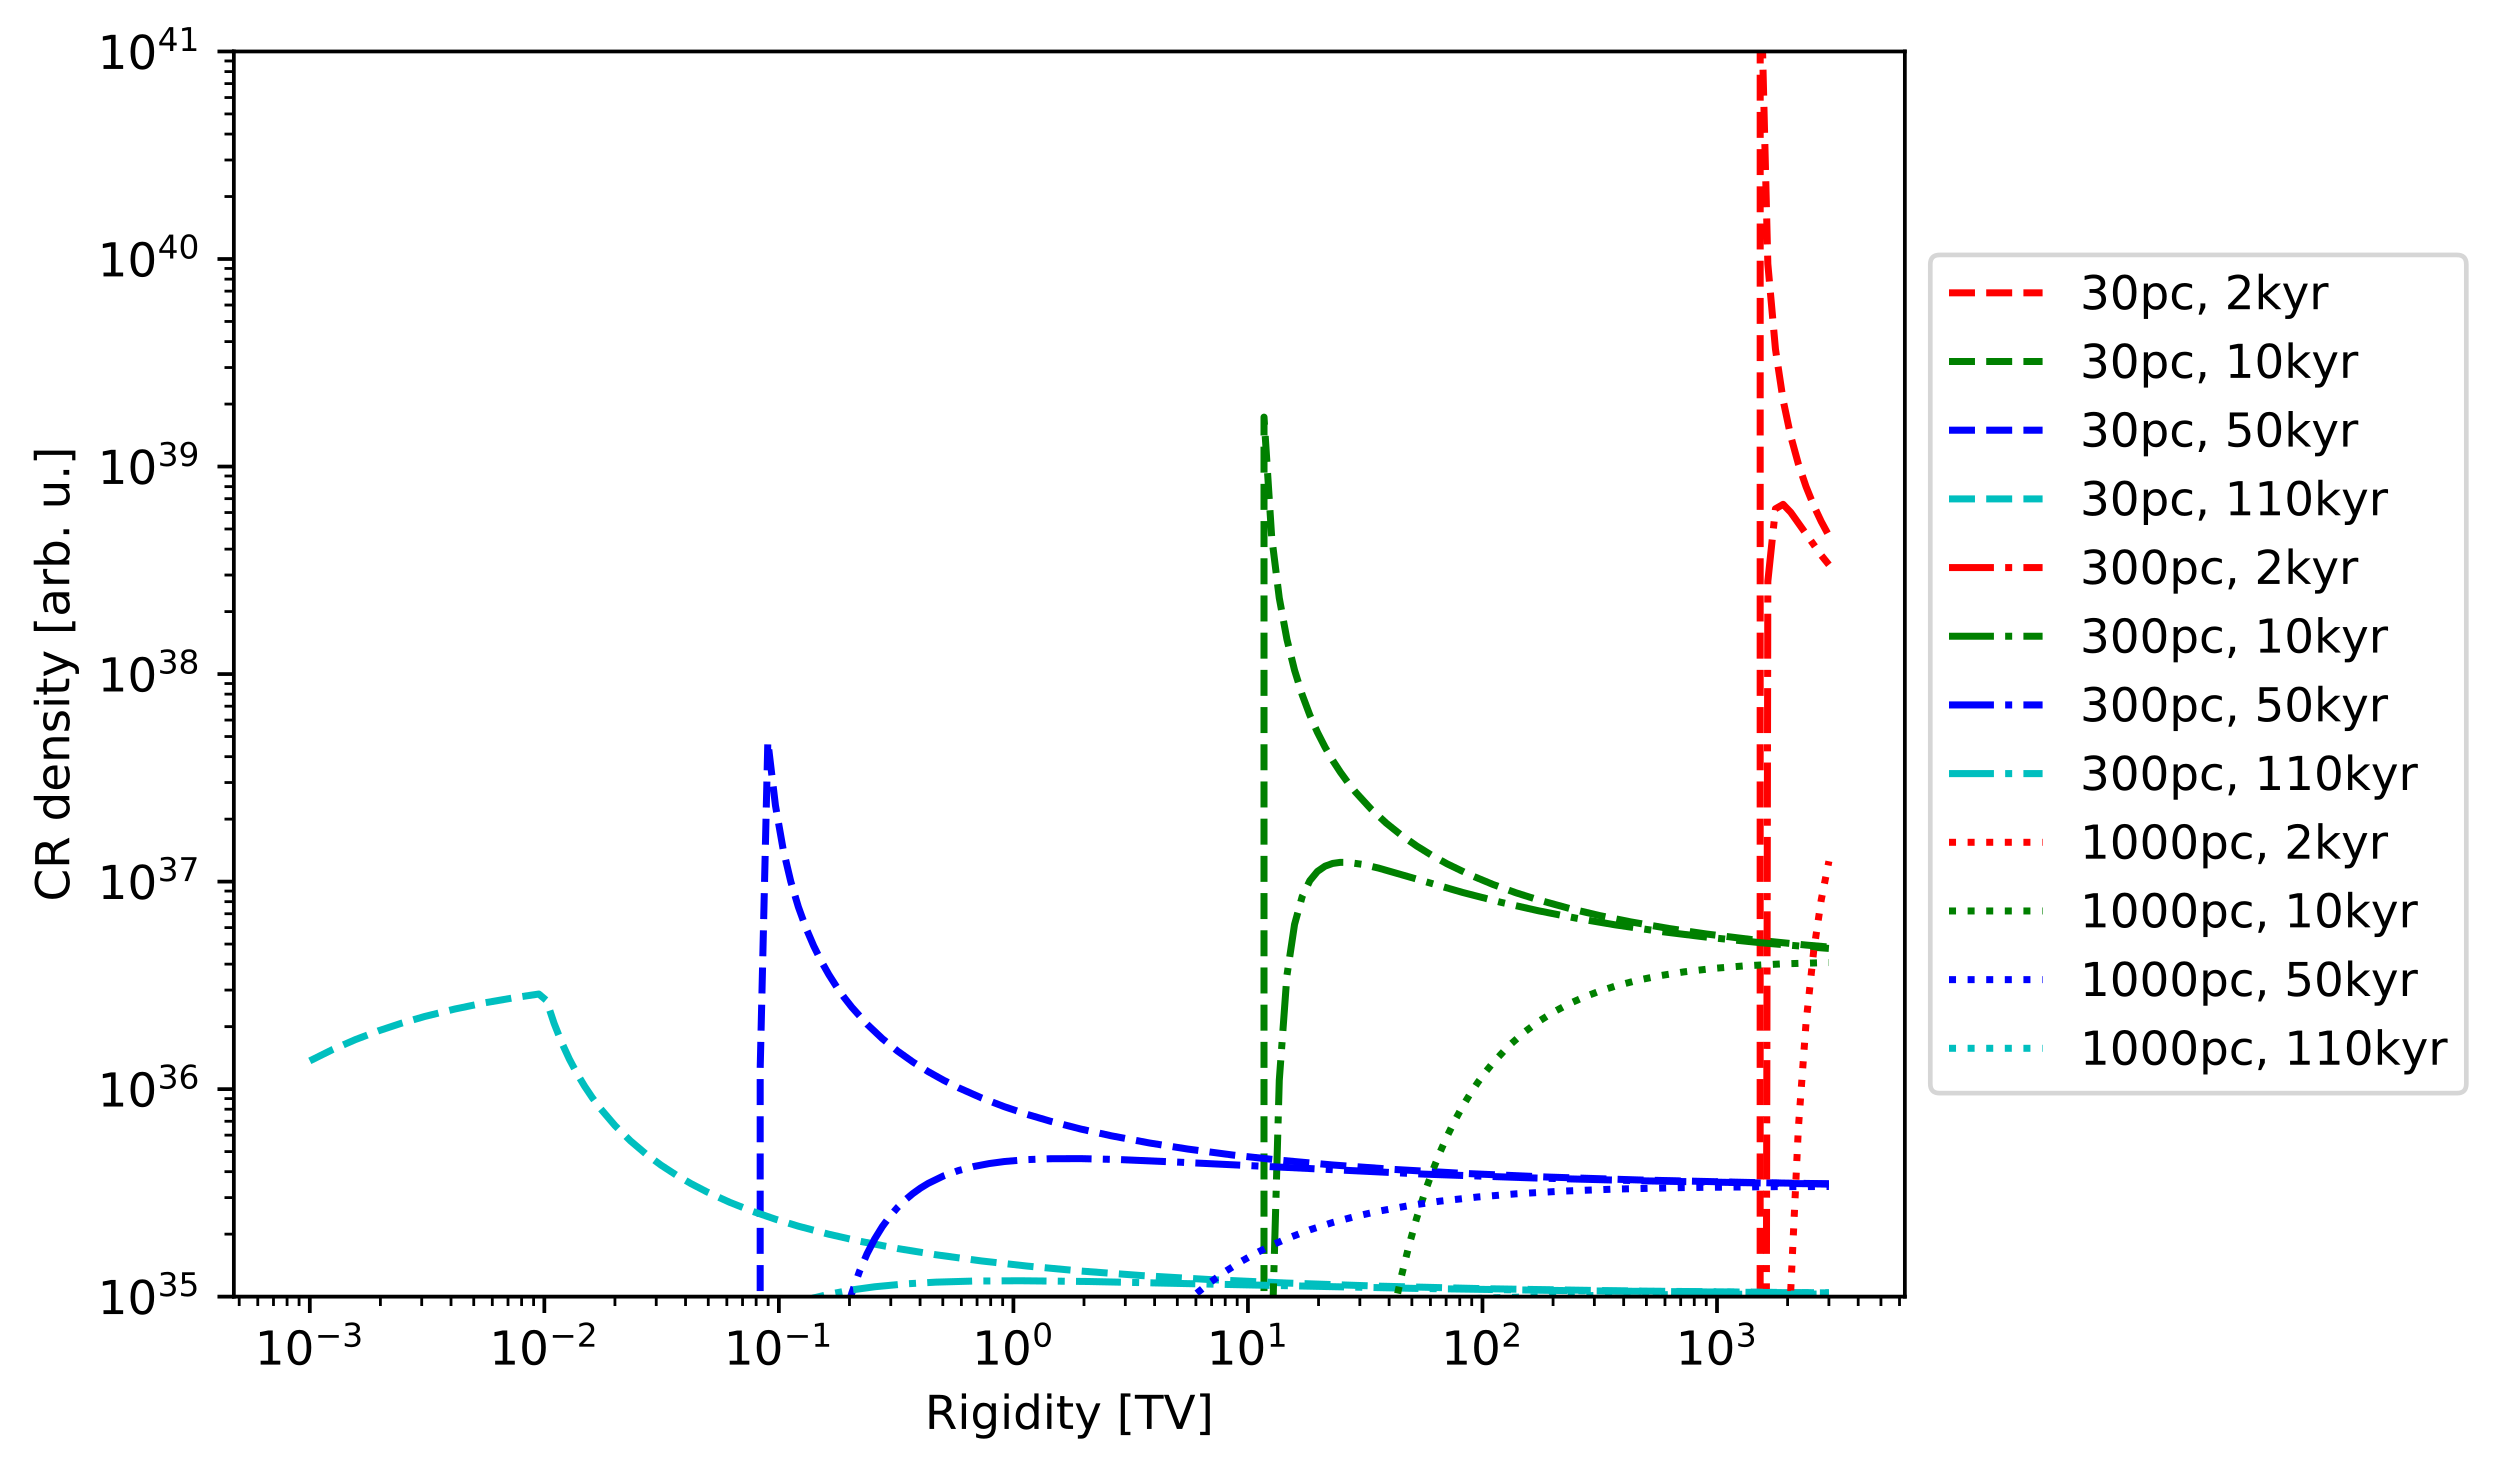 <?xml version="1.0" encoding="utf-8" standalone="no"?>
<!DOCTYPE svg PUBLIC "-//W3C//DTD SVG 1.1//EN"
  "http://www.w3.org/Graphics/SVG/1.1/DTD/svg11.dtd">
<!-- Created with matplotlib (http://matplotlib.org/) -->
<svg height="314.667pt" version="1.1" viewBox="0 0 534.29 314.667" width="534.29pt" xmlns="http://www.w3.org/2000/svg" xmlns:xlink="http://www.w3.org/1999/xlink">
 <defs>
  <style type="text/css">
*{stroke-linecap:butt;stroke-linejoin:round;}
  </style>
 </defs>
 <g id="figure_1">
  <g id="patch_1">
   <path d="M 0 314.667 
L 534.29 314.667 
L 534.29 0 
L 0 0 
z
" style="fill:#ffffff;"/>
  </g>
  <g id="axes_1">
   <g id="patch_2">
    <path d="M 49.978 277.111 
L 407.098 277.111 
L 407.098 10.999 
L 49.978 10.999 
z
" style="fill:#ffffff;"/>
   </g>
   <g id="matplotlib.axis_1">
    <g id="xtick_1">
     <g id="line2d_1">
      <defs>
       <path d="M 0 0 
L 0 3.5 
" id="m0c54b3e2f9" style="stroke:#000000;stroke-width:0.8;"/>
      </defs>
      <g>
       <use style="stroke:#000000;stroke-width:0.8;" x="66.211" xlink:href="#m0c54b3e2f9" y="277.111"/>
      </g>
     </g>
     <g id="text_1">
      <!-- $\mathdefault{10^{-3}}$ -->
      <defs>
       <path d="M 12.406 8.297 
L 28.516 8.297 
L 28.516 63.922 
L 10.984 60.406 
L 10.984 69.391 
L 28.422 72.906 
L 38.281 72.906 
L 38.281 8.297 
L 54.391 8.297 
L 54.391 0 
L 12.406 0 
z
" id="DejaVuSans-31"/>
       <path d="M 31.781 66.406 
Q 24.172 66.406 20.328 58.906 
Q 16.5 51.422 16.5 36.375 
Q 16.5 21.391 20.328 13.891 
Q 24.172 6.391 31.781 6.391 
Q 39.453 6.391 43.281 13.891 
Q 47.125 21.391 47.125 36.375 
Q 47.125 51.422 43.281 58.906 
Q 39.453 66.406 31.781 66.406 
z
M 31.781 74.219 
Q 44.047 74.219 50.516 64.516 
Q 56.984 54.828 56.984 36.375 
Q 56.984 17.969 50.516 8.266 
Q 44.047 -1.422 31.781 -1.422 
Q 19.531 -1.422 13.062 8.266 
Q 6.594 17.969 6.594 36.375 
Q 6.594 54.828 13.062 64.516 
Q 19.531 74.219 31.781 74.219 
z
" id="DejaVuSans-30"/>
       <path d="M 10.594 35.5 
L 73.188 35.5 
L 73.188 27.203 
L 10.594 27.203 
z
" id="DejaVuSans-2212"/>
       <path d="M 40.578 39.312 
Q 47.656 37.797 51.625 33 
Q 55.609 28.219 55.609 21.188 
Q 55.609 10.406 48.188 4.484 
Q 40.766 -1.422 27.094 -1.422 
Q 22.516 -1.422 17.656 -0.516 
Q 12.797 0.391 7.625 2.203 
L 7.625 11.719 
Q 11.719 9.328 16.594 8.109 
Q 21.484 6.891 26.812 6.891 
Q 36.078 6.891 40.938 10.547 
Q 45.797 14.203 45.797 21.188 
Q 45.797 27.641 41.281 31.266 
Q 36.766 34.906 28.719 34.906 
L 20.219 34.906 
L 20.219 43.016 
L 29.109 43.016 
Q 36.375 43.016 40.234 45.922 
Q 44.094 48.828 44.094 54.297 
Q 44.094 59.906 40.109 62.906 
Q 36.141 65.922 28.719 65.922 
Q 24.656 65.922 20.016 65.031 
Q 15.375 64.156 9.812 62.312 
L 9.812 71.094 
Q 15.438 72.656 20.344 73.438 
Q 25.25 74.219 29.594 74.219 
Q 40.828 74.219 47.359 69.109 
Q 53.906 64.016 53.906 55.328 
Q 53.906 49.266 50.438 45.094 
Q 46.969 40.922 40.578 39.312 
z
" id="DejaVuSans-33"/>
      </defs>
      <g transform="translate(54.461 291.71)scale(0.1 -0.1)">
       <use transform="translate(0 0.766)" xlink:href="#DejaVuSans-31"/>
       <use transform="translate(63.623 0.766)" xlink:href="#DejaVuSans-30"/>
       <use transform="translate(128.203 39.047)scale(0.7)" xlink:href="#DejaVuSans-2212"/>
       <use transform="translate(186.855 39.047)scale(0.7)" xlink:href="#DejaVuSans-33"/>
      </g>
     </g>
    </g>
    <g id="xtick_2">
     <g id="line2d_2">
      <g>
       <use style="stroke:#000000;stroke-width:0.8;" x="116.334" xlink:href="#m0c54b3e2f9" y="277.111"/>
      </g>
     </g>
     <g id="text_2">
      <!-- $\mathdefault{10^{-2}}$ -->
      <defs>
       <path d="M 19.188 8.297 
L 53.609 8.297 
L 53.609 0 
L 7.328 0 
L 7.328 8.297 
Q 12.938 14.109 22.625 23.891 
Q 32.328 33.688 34.812 36.531 
Q 39.547 41.844 41.422 45.531 
Q 43.312 49.219 43.312 52.781 
Q 43.312 58.594 39.234 62.25 
Q 35.156 65.922 28.609 65.922 
Q 23.969 65.922 18.812 64.312 
Q 13.672 62.703 7.812 59.422 
L 7.812 69.391 
Q 13.766 71.781 18.938 73 
Q 24.125 74.219 28.422 74.219 
Q 39.75 74.219 46.484 68.547 
Q 53.219 62.891 53.219 53.422 
Q 53.219 48.922 51.531 44.891 
Q 49.859 40.875 45.406 35.406 
Q 44.188 33.984 37.641 27.219 
Q 31.109 20.453 19.188 8.297 
z
" id="DejaVuSans-32"/>
      </defs>
      <g transform="translate(104.584 291.71)scale(0.1 -0.1)">
       <use transform="translate(0 0.766)" xlink:href="#DejaVuSans-31"/>
       <use transform="translate(63.623 0.766)" xlink:href="#DejaVuSans-30"/>
       <use transform="translate(128.203 39.047)scale(0.7)" xlink:href="#DejaVuSans-2212"/>
       <use transform="translate(186.855 39.047)scale(0.7)" xlink:href="#DejaVuSans-32"/>
      </g>
     </g>
    </g>
    <g id="xtick_3">
     <g id="line2d_3">
      <g>
       <use style="stroke:#000000;stroke-width:0.8;" x="166.457" xlink:href="#m0c54b3e2f9" y="277.111"/>
      </g>
     </g>
     <g id="text_3">
      <!-- $\mathdefault{10^{-1}}$ -->
      <g transform="translate(154.707 291.71)scale(0.1 -0.1)">
       <use transform="translate(0 0.684)" xlink:href="#DejaVuSans-31"/>
       <use transform="translate(63.623 0.684)" xlink:href="#DejaVuSans-30"/>
       <use transform="translate(128.203 38.966)scale(0.7)" xlink:href="#DejaVuSans-2212"/>
       <use transform="translate(186.855 38.966)scale(0.7)" xlink:href="#DejaVuSans-31"/>
      </g>
     </g>
    </g>
    <g id="xtick_4">
     <g id="line2d_4">
      <g>
       <use style="stroke:#000000;stroke-width:0.8;" x="216.581" xlink:href="#m0c54b3e2f9" y="277.111"/>
      </g>
     </g>
     <g id="text_4">
      <!-- $\mathdefault{10^{0}}$ -->
      <g transform="translate(207.781 291.71)scale(0.1 -0.1)">
       <use transform="translate(0 0.766)" xlink:href="#DejaVuSans-31"/>
       <use transform="translate(63.623 0.766)" xlink:href="#DejaVuSans-30"/>
       <use transform="translate(128.203 39.047)scale(0.7)" xlink:href="#DejaVuSans-30"/>
      </g>
     </g>
    </g>
    <g id="xtick_5">
     <g id="line2d_5">
      <g>
       <use style="stroke:#000000;stroke-width:0.8;" x="266.704" xlink:href="#m0c54b3e2f9" y="277.111"/>
      </g>
     </g>
     <g id="text_5">
      <!-- $\mathdefault{10^{1}}$ -->
      <g transform="translate(257.904 291.71)scale(0.1 -0.1)">
       <use transform="translate(0 0.684)" xlink:href="#DejaVuSans-31"/>
       <use transform="translate(63.623 0.684)" xlink:href="#DejaVuSans-30"/>
       <use transform="translate(128.203 38.966)scale(0.7)" xlink:href="#DejaVuSans-31"/>
      </g>
     </g>
    </g>
    <g id="xtick_6">
     <g id="line2d_6">
      <g>
       <use style="stroke:#000000;stroke-width:0.8;" x="316.827" xlink:href="#m0c54b3e2f9" y="277.111"/>
      </g>
     </g>
     <g id="text_6">
      <!-- $\mathdefault{10^{2}}$ -->
      <g transform="translate(308.027 291.71)scale(0.1 -0.1)">
       <use transform="translate(0 0.766)" xlink:href="#DejaVuSans-31"/>
       <use transform="translate(63.623 0.766)" xlink:href="#DejaVuSans-30"/>
       <use transform="translate(128.203 39.047)scale(0.7)" xlink:href="#DejaVuSans-32"/>
      </g>
     </g>
    </g>
    <g id="xtick_7">
     <g id="line2d_7">
      <g>
       <use style="stroke:#000000;stroke-width:0.8;" x="366.951" xlink:href="#m0c54b3e2f9" y="277.111"/>
      </g>
     </g>
     <g id="text_7">
      <!-- $\mathdefault{10^{3}}$ -->
      <g transform="translate(358.151 291.71)scale(0.1 -0.1)">
       <use transform="translate(0 0.766)" xlink:href="#DejaVuSans-31"/>
       <use transform="translate(63.623 0.766)" xlink:href="#DejaVuSans-30"/>
       <use transform="translate(128.203 39.047)scale(0.7)" xlink:href="#DejaVuSans-33"/>
      </g>
     </g>
    </g>
    <g id="xtick_8">
     <g id="line2d_8">
      <defs>
       <path d="M 0 0 
L 0 2 
" id="m3a98acf5fa" style="stroke:#000000;stroke-width:0.6;"/>
      </defs>
      <g>
       <use style="stroke:#000000;stroke-width:0.6;" x="51.122" xlink:href="#m3a98acf5fa" y="277.111"/>
      </g>
     </g>
    </g>
    <g id="xtick_9">
     <g id="line2d_9">
      <g>
       <use style="stroke:#000000;stroke-width:0.6;" x="55.091" xlink:href="#m3a98acf5fa" y="277.111"/>
      </g>
     </g>
    </g>
    <g id="xtick_10">
     <g id="line2d_10">
      <g>
       <use style="stroke:#000000;stroke-width:0.6;" x="58.447" xlink:href="#m3a98acf5fa" y="277.111"/>
      </g>
     </g>
    </g>
    <g id="xtick_11">
     <g id="line2d_11">
      <g>
       <use style="stroke:#000000;stroke-width:0.6;" x="61.353" xlink:href="#m3a98acf5fa" y="277.111"/>
      </g>
     </g>
    </g>
    <g id="xtick_12">
     <g id="line2d_12">
      <g>
       <use style="stroke:#000000;stroke-width:0.6;" x="63.917" xlink:href="#m3a98acf5fa" y="277.111"/>
      </g>
     </g>
    </g>
    <g id="xtick_13">
     <g id="line2d_13">
      <g>
       <use style="stroke:#000000;stroke-width:0.6;" x="81.299" xlink:href="#m3a98acf5fa" y="277.111"/>
      </g>
     </g>
    </g>
    <g id="xtick_14">
     <g id="line2d_14">
      <g>
       <use style="stroke:#000000;stroke-width:0.6;" x="90.126" xlink:href="#m3a98acf5fa" y="277.111"/>
      </g>
     </g>
    </g>
    <g id="xtick_15">
     <g id="line2d_15">
      <g>
       <use style="stroke:#000000;stroke-width:0.6;" x="96.388" xlink:href="#m3a98acf5fa" y="277.111"/>
      </g>
     </g>
    </g>
    <g id="xtick_16">
     <g id="line2d_16">
      <g>
       <use style="stroke:#000000;stroke-width:0.6;" x="101.246" xlink:href="#m3a98acf5fa" y="277.111"/>
      </g>
     </g>
    </g>
    <g id="xtick_17">
     <g id="line2d_17">
      <g>
       <use style="stroke:#000000;stroke-width:0.6;" x="105.214" xlink:href="#m3a98acf5fa" y="277.111"/>
      </g>
     </g>
    </g>
    <g id="xtick_18">
     <g id="line2d_18">
      <g>
       <use style="stroke:#000000;stroke-width:0.6;" x="108.57" xlink:href="#m3a98acf5fa" y="277.111"/>
      </g>
     </g>
    </g>
    <g id="xtick_19">
     <g id="line2d_19">
      <g>
       <use style="stroke:#000000;stroke-width:0.6;" x="111.477" xlink:href="#m3a98acf5fa" y="277.111"/>
      </g>
     </g>
    </g>
    <g id="xtick_20">
     <g id="line2d_20">
      <g>
       <use style="stroke:#000000;stroke-width:0.6;" x="114.041" xlink:href="#m3a98acf5fa" y="277.111"/>
      </g>
     </g>
    </g>
    <g id="xtick_21">
     <g id="line2d_21">
      <g>
       <use style="stroke:#000000;stroke-width:0.6;" x="131.423" xlink:href="#m3a98acf5fa" y="277.111"/>
      </g>
     </g>
    </g>
    <g id="xtick_22">
     <g id="line2d_22">
      <g>
       <use style="stroke:#000000;stroke-width:0.6;" x="140.249" xlink:href="#m3a98acf5fa" y="277.111"/>
      </g>
     </g>
    </g>
    <g id="xtick_23">
     <g id="line2d_23">
      <g>
       <use style="stroke:#000000;stroke-width:0.6;" x="146.511" xlink:href="#m3a98acf5fa" y="277.111"/>
      </g>
     </g>
    </g>
    <g id="xtick_24">
     <g id="line2d_24">
      <g>
       <use style="stroke:#000000;stroke-width:0.6;" x="151.369" xlink:href="#m3a98acf5fa" y="277.111"/>
      </g>
     </g>
    </g>
    <g id="xtick_25">
     <g id="line2d_25">
      <g>
       <use style="stroke:#000000;stroke-width:0.6;" x="155.338" xlink:href="#m3a98acf5fa" y="277.111"/>
      </g>
     </g>
    </g>
    <g id="xtick_26">
     <g id="line2d_26">
      <g>
       <use style="stroke:#000000;stroke-width:0.6;" x="158.693" xlink:href="#m3a98acf5fa" y="277.111"/>
      </g>
     </g>
    </g>
    <g id="xtick_27">
     <g id="line2d_27">
      <g>
       <use style="stroke:#000000;stroke-width:0.6;" x="161.6" xlink:href="#m3a98acf5fa" y="277.111"/>
      </g>
     </g>
    </g>
    <g id="xtick_28">
     <g id="line2d_28">
      <g>
       <use style="stroke:#000000;stroke-width:0.6;" x="164.164" xlink:href="#m3a98acf5fa" y="277.111"/>
      </g>
     </g>
    </g>
    <g id="xtick_29">
     <g id="line2d_29">
      <g>
       <use style="stroke:#000000;stroke-width:0.6;" x="181.546" xlink:href="#m3a98acf5fa" y="277.111"/>
      </g>
     </g>
    </g>
    <g id="xtick_30">
     <g id="line2d_30">
      <g>
       <use style="stroke:#000000;stroke-width:0.6;" x="190.372" xlink:href="#m3a98acf5fa" y="277.111"/>
      </g>
     </g>
    </g>
    <g id="xtick_31">
     <g id="line2d_31">
      <g>
       <use style="stroke:#000000;stroke-width:0.6;" x="196.635" xlink:href="#m3a98acf5fa" y="277.111"/>
      </g>
     </g>
    </g>
    <g id="xtick_32">
     <g id="line2d_32">
      <g>
       <use style="stroke:#000000;stroke-width:0.6;" x="201.492" xlink:href="#m3a98acf5fa" y="277.111"/>
      </g>
     </g>
    </g>
    <g id="xtick_33">
     <g id="line2d_33">
      <g>
       <use style="stroke:#000000;stroke-width:0.6;" x="205.461" xlink:href="#m3a98acf5fa" y="277.111"/>
      </g>
     </g>
    </g>
    <g id="xtick_34">
     <g id="line2d_34">
      <g>
       <use style="stroke:#000000;stroke-width:0.6;" x="208.816" xlink:href="#m3a98acf5fa" y="277.111"/>
      </g>
     </g>
    </g>
    <g id="xtick_35">
     <g id="line2d_35">
      <g>
       <use style="stroke:#000000;stroke-width:0.6;" x="211.723" xlink:href="#m3a98acf5fa" y="277.111"/>
      </g>
     </g>
    </g>
    <g id="xtick_36">
     <g id="line2d_36">
      <g>
       <use style="stroke:#000000;stroke-width:0.6;" x="214.287" xlink:href="#m3a98acf5fa" y="277.111"/>
      </g>
     </g>
    </g>
    <g id="xtick_37">
     <g id="line2d_37">
      <g>
       <use style="stroke:#000000;stroke-width:0.6;" x="231.669" xlink:href="#m3a98acf5fa" y="277.111"/>
      </g>
     </g>
    </g>
    <g id="xtick_38">
     <g id="line2d_38">
      <g>
       <use style="stroke:#000000;stroke-width:0.6;" x="240.496" xlink:href="#m3a98acf5fa" y="277.111"/>
      </g>
     </g>
    </g>
    <g id="xtick_39">
     <g id="line2d_39">
      <g>
       <use style="stroke:#000000;stroke-width:0.6;" x="246.758" xlink:href="#m3a98acf5fa" y="277.111"/>
      </g>
     </g>
    </g>
    <g id="xtick_40">
     <g id="line2d_40">
      <g>
       <use style="stroke:#000000;stroke-width:0.6;" x="251.615" xlink:href="#m3a98acf5fa" y="277.111"/>
      </g>
     </g>
    </g>
    <g id="xtick_41">
     <g id="line2d_41">
      <g>
       <use style="stroke:#000000;stroke-width:0.6;" x="255.584" xlink:href="#m3a98acf5fa" y="277.111"/>
      </g>
     </g>
    </g>
    <g id="xtick_42">
     <g id="line2d_42">
      <g>
       <use style="stroke:#000000;stroke-width:0.6;" x="258.94" xlink:href="#m3a98acf5fa" y="277.111"/>
      </g>
     </g>
    </g>
    <g id="xtick_43">
     <g id="line2d_43">
      <g>
       <use style="stroke:#000000;stroke-width:0.6;" x="261.847" xlink:href="#m3a98acf5fa" y="277.111"/>
      </g>
     </g>
    </g>
    <g id="xtick_44">
     <g id="line2d_44">
      <g>
       <use style="stroke:#000000;stroke-width:0.6;" x="264.41" xlink:href="#m3a98acf5fa" y="277.111"/>
      </g>
     </g>
    </g>
    <g id="xtick_45">
     <g id="line2d_45">
      <g>
       <use style="stroke:#000000;stroke-width:0.6;" x="281.793" xlink:href="#m3a98acf5fa" y="277.111"/>
      </g>
     </g>
    </g>
    <g id="xtick_46">
     <g id="line2d_46">
      <g>
       <use style="stroke:#000000;stroke-width:0.6;" x="290.619" xlink:href="#m3a98acf5fa" y="277.111"/>
      </g>
     </g>
    </g>
    <g id="xtick_47">
     <g id="line2d_47">
      <g>
       <use style="stroke:#000000;stroke-width:0.6;" x="296.881" xlink:href="#m3a98acf5fa" y="277.111"/>
      </g>
     </g>
    </g>
    <g id="xtick_48">
     <g id="line2d_48">
      <g>
       <use style="stroke:#000000;stroke-width:0.6;" x="301.739" xlink:href="#m3a98acf5fa" y="277.111"/>
      </g>
     </g>
    </g>
    <g id="xtick_49">
     <g id="line2d_49">
      <g>
       <use style="stroke:#000000;stroke-width:0.6;" x="305.707" xlink:href="#m3a98acf5fa" y="277.111"/>
      </g>
     </g>
    </g>
    <g id="xtick_50">
     <g id="line2d_50">
      <g>
       <use style="stroke:#000000;stroke-width:0.6;" x="309.063" xlink:href="#m3a98acf5fa" y="277.111"/>
      </g>
     </g>
    </g>
    <g id="xtick_51">
     <g id="line2d_51">
      <g>
       <use style="stroke:#000000;stroke-width:0.6;" x="311.97" xlink:href="#m3a98acf5fa" y="277.111"/>
      </g>
     </g>
    </g>
    <g id="xtick_52">
     <g id="line2d_52">
      <g>
       <use style="stroke:#000000;stroke-width:0.6;" x="314.534" xlink:href="#m3a98acf5fa" y="277.111"/>
      </g>
     </g>
    </g>
    <g id="xtick_53">
     <g id="line2d_53">
      <g>
       <use style="stroke:#000000;stroke-width:0.6;" x="331.916" xlink:href="#m3a98acf5fa" y="277.111"/>
      </g>
     </g>
    </g>
    <g id="xtick_54">
     <g id="line2d_54">
      <g>
       <use style="stroke:#000000;stroke-width:0.6;" x="340.742" xlink:href="#m3a98acf5fa" y="277.111"/>
      </g>
     </g>
    </g>
    <g id="xtick_55">
     <g id="line2d_55">
      <g>
       <use style="stroke:#000000;stroke-width:0.6;" x="347.004" xlink:href="#m3a98acf5fa" y="277.111"/>
      </g>
     </g>
    </g>
    <g id="xtick_56">
     <g id="line2d_56">
      <g>
       <use style="stroke:#000000;stroke-width:0.6;" x="351.862" xlink:href="#m3a98acf5fa" y="277.111"/>
      </g>
     </g>
    </g>
    <g id="xtick_57">
     <g id="line2d_57">
      <g>
       <use style="stroke:#000000;stroke-width:0.6;" x="355.831" xlink:href="#m3a98acf5fa" y="277.111"/>
      </g>
     </g>
    </g>
    <g id="xtick_58">
     <g id="line2d_58">
      <g>
       <use style="stroke:#000000;stroke-width:0.6;" x="359.186" xlink:href="#m3a98acf5fa" y="277.111"/>
      </g>
     </g>
    </g>
    <g id="xtick_59">
     <g id="line2d_59">
      <g>
       <use style="stroke:#000000;stroke-width:0.6;" x="362.093" xlink:href="#m3a98acf5fa" y="277.111"/>
      </g>
     </g>
    </g>
    <g id="xtick_60">
     <g id="line2d_60">
      <g>
       <use style="stroke:#000000;stroke-width:0.6;" x="364.657" xlink:href="#m3a98acf5fa" y="277.111"/>
      </g>
     </g>
    </g>
    <g id="xtick_61">
     <g id="line2d_61">
      <g>
       <use style="stroke:#000000;stroke-width:0.6;" x="382.039" xlink:href="#m3a98acf5fa" y="277.111"/>
      </g>
     </g>
    </g>
    <g id="xtick_62">
     <g id="line2d_62">
      <g>
       <use style="stroke:#000000;stroke-width:0.6;" x="390.865" xlink:href="#m3a98acf5fa" y="277.111"/>
      </g>
     </g>
    </g>
    <g id="xtick_63">
     <g id="line2d_63">
      <g>
       <use style="stroke:#000000;stroke-width:0.6;" x="397.128" xlink:href="#m3a98acf5fa" y="277.111"/>
      </g>
     </g>
    </g>
    <g id="xtick_64">
     <g id="line2d_64">
      <g>
       <use style="stroke:#000000;stroke-width:0.6;" x="401.985" xlink:href="#m3a98acf5fa" y="277.111"/>
      </g>
     </g>
    </g>
    <g id="xtick_65">
     <g id="line2d_65">
      <g>
       <use style="stroke:#000000;stroke-width:0.6;" x="405.954" xlink:href="#m3a98acf5fa" y="277.111"/>
      </g>
     </g>
    </g>
    <g id="text_8">
     <!-- Rigidity [TV] -->
     <defs>
      <path d="M 44.391 34.188 
Q 47.562 33.109 50.562 29.594 
Q 53.562 26.078 56.594 19.922 
L 66.609 0 
L 56 0 
L 46.688 18.703 
Q 43.062 26.031 39.672 28.422 
Q 36.281 30.812 30.422 30.812 
L 19.672 30.812 
L 19.672 0 
L 9.812 0 
L 9.812 72.906 
L 32.078 72.906 
Q 44.578 72.906 50.734 67.672 
Q 56.891 62.453 56.891 51.906 
Q 56.891 45.016 53.688 40.469 
Q 50.484 35.938 44.391 34.188 
z
M 19.672 64.797 
L 19.672 38.922 
L 32.078 38.922 
Q 39.203 38.922 42.844 42.219 
Q 46.484 45.516 46.484 51.906 
Q 46.484 58.297 42.844 61.547 
Q 39.203 64.797 32.078 64.797 
z
" id="DejaVuSans-52"/>
      <path d="M 9.422 54.688 
L 18.406 54.688 
L 18.406 0 
L 9.422 0 
z
M 9.422 75.984 
L 18.406 75.984 
L 18.406 64.594 
L 9.422 64.594 
z
" id="DejaVuSans-69"/>
      <path d="M 45.406 27.984 
Q 45.406 37.75 41.375 43.109 
Q 37.359 48.484 30.078 48.484 
Q 22.859 48.484 18.828 43.109 
Q 14.797 37.75 14.797 27.984 
Q 14.797 18.266 18.828 12.891 
Q 22.859 7.516 30.078 7.516 
Q 37.359 7.516 41.375 12.891 
Q 45.406 18.266 45.406 27.984 
z
M 54.391 6.781 
Q 54.391 -7.172 48.188 -13.984 
Q 42 -20.797 29.203 -20.797 
Q 24.469 -20.797 20.266 -20.094 
Q 16.062 -19.391 12.109 -17.922 
L 12.109 -9.188 
Q 16.062 -11.328 19.922 -12.344 
Q 23.781 -13.375 27.781 -13.375 
Q 36.625 -13.375 41.016 -8.766 
Q 45.406 -4.156 45.406 5.172 
L 45.406 9.625 
Q 42.625 4.781 38.281 2.391 
Q 33.938 0 27.875 0 
Q 17.828 0 11.672 7.656 
Q 5.516 15.328 5.516 27.984 
Q 5.516 40.672 11.672 48.328 
Q 17.828 56 27.875 56 
Q 33.938 56 38.281 53.609 
Q 42.625 51.219 45.406 46.391 
L 45.406 54.688 
L 54.391 54.688 
z
" id="DejaVuSans-67"/>
      <path d="M 45.406 46.391 
L 45.406 75.984 
L 54.391 75.984 
L 54.391 0 
L 45.406 0 
L 45.406 8.203 
Q 42.578 3.328 38.25 0.953 
Q 33.938 -1.422 27.875 -1.422 
Q 17.969 -1.422 11.734 6.484 
Q 5.516 14.406 5.516 27.297 
Q 5.516 40.188 11.734 48.094 
Q 17.969 56 27.875 56 
Q 33.938 56 38.25 53.625 
Q 42.578 51.266 45.406 46.391 
z
M 14.797 27.297 
Q 14.797 17.391 18.875 11.75 
Q 22.953 6.109 30.078 6.109 
Q 37.203 6.109 41.297 11.75 
Q 45.406 17.391 45.406 27.297 
Q 45.406 37.203 41.297 42.844 
Q 37.203 48.484 30.078 48.484 
Q 22.953 48.484 18.875 42.844 
Q 14.797 37.203 14.797 27.297 
z
" id="DejaVuSans-64"/>
      <path d="M 18.312 70.219 
L 18.312 54.688 
L 36.812 54.688 
L 36.812 47.703 
L 18.312 47.703 
L 18.312 18.016 
Q 18.312 11.328 20.141 9.422 
Q 21.969 7.516 27.594 7.516 
L 36.812 7.516 
L 36.812 0 
L 27.594 0 
Q 17.188 0 13.234 3.875 
Q 9.281 7.766 9.281 18.016 
L 9.281 47.703 
L 2.688 47.703 
L 2.688 54.688 
L 9.281 54.688 
L 9.281 70.219 
z
" id="DejaVuSans-74"/>
      <path d="M 32.172 -5.078 
Q 28.375 -14.844 24.75 -17.812 
Q 21.141 -20.797 15.094 -20.797 
L 7.906 -20.797 
L 7.906 -13.281 
L 13.188 -13.281 
Q 16.891 -13.281 18.938 -11.516 
Q 21 -9.766 23.484 -3.219 
L 25.094 0.875 
L 2.984 54.688 
L 12.5 54.688 
L 29.594 11.922 
L 46.688 54.688 
L 56.203 54.688 
z
" id="DejaVuSans-79"/>
      <path id="DejaVuSans-20"/>
      <path d="M 8.594 75.984 
L 29.297 75.984 
L 29.297 69 
L 17.578 69 
L 17.578 -6.203 
L 29.297 -6.203 
L 29.297 -13.188 
L 8.594 -13.188 
z
" id="DejaVuSans-5b"/>
      <path d="M -0.297 72.906 
L 61.375 72.906 
L 61.375 64.594 
L 35.5 64.594 
L 35.5 0 
L 25.594 0 
L 25.594 64.594 
L -0.297 64.594 
z
" id="DejaVuSans-54"/>
      <path d="M 28.609 0 
L 0.781 72.906 
L 11.078 72.906 
L 34.188 11.531 
L 57.328 72.906 
L 67.578 72.906 
L 39.797 0 
z
" id="DejaVuSans-56"/>
      <path d="M 30.422 75.984 
L 30.422 -13.188 
L 9.719 -13.188 
L 9.719 -6.203 
L 21.391 -6.203 
L 21.391 69 
L 9.719 69 
L 9.719 75.984 
z
" id="DejaVuSans-5d"/>
     </defs>
     <g transform="translate(197.664 305.388)scale(0.1 -0.1)">
      <use xlink:href="#DejaVuSans-52"/>
      <use x="69.482" xlink:href="#DejaVuSans-69"/>
      <use x="97.266" xlink:href="#DejaVuSans-67"/>
      <use x="160.742" xlink:href="#DejaVuSans-69"/>
      <use x="188.525" xlink:href="#DejaVuSans-64"/>
      <use x="252.002" xlink:href="#DejaVuSans-69"/>
      <use x="279.785" xlink:href="#DejaVuSans-74"/>
      <use x="318.994" xlink:href="#DejaVuSans-79"/>
      <use x="378.174" xlink:href="#DejaVuSans-20"/>
      <use x="409.961" xlink:href="#DejaVuSans-5b"/>
      <use x="448.975" xlink:href="#DejaVuSans-54"/>
      <use x="510.059" xlink:href="#DejaVuSans-56"/>
      <use x="578.467" xlink:href="#DejaVuSans-5d"/>
     </g>
    </g>
   </g>
   <g id="matplotlib.axis_2">
    <g id="ytick_1">
     <g id="line2d_66">
      <defs>
       <path d="M 0 0 
L -3.5 0 
" id="m7da7aa1631" style="stroke:#000000;stroke-width:0.8;"/>
      </defs>
      <g>
       <use style="stroke:#000000;stroke-width:0.8;" x="49.978" xlink:href="#m7da7aa1631" y="277.111"/>
      </g>
     </g>
     <g id="text_9">
      <!-- $\mathdefault{10^{35}}$ -->
      <defs>
       <path d="M 10.797 72.906 
L 49.516 72.906 
L 49.516 64.594 
L 19.828 64.594 
L 19.828 46.734 
Q 21.969 47.469 24.109 47.828 
Q 26.266 48.188 28.422 48.188 
Q 40.625 48.188 47.75 41.5 
Q 54.891 34.812 54.891 23.391 
Q 54.891 11.625 47.562 5.094 
Q 40.234 -1.422 26.906 -1.422 
Q 22.312 -1.422 17.547 -0.641 
Q 12.797 0.141 7.719 1.703 
L 7.719 11.625 
Q 12.109 9.234 16.797 8.062 
Q 21.484 6.891 26.703 6.891 
Q 35.156 6.891 40.078 11.328 
Q 45.016 15.766 45.016 23.391 
Q 45.016 31 40.078 35.438 
Q 35.156 39.891 26.703 39.891 
Q 22.75 39.891 18.812 39.016 
Q 14.891 38.141 10.797 36.281 
z
" id="DejaVuSans-35"/>
      </defs>
      <g transform="translate(20.878 280.91)scale(0.1 -0.1)">
       <use transform="translate(0 0.766)" xlink:href="#DejaVuSans-31"/>
       <use transform="translate(63.623 0.766)" xlink:href="#DejaVuSans-30"/>
       <use transform="translate(128.203 39.047)scale(0.7)" xlink:href="#DejaVuSans-33"/>
       <use transform="translate(172.739 39.047)scale(0.7)" xlink:href="#DejaVuSans-35"/>
      </g>
     </g>
    </g>
    <g id="ytick_2">
     <g id="line2d_67">
      <g>
       <use style="stroke:#000000;stroke-width:0.8;" x="49.978" xlink:href="#m7da7aa1631" y="232.759"/>
      </g>
     </g>
     <g id="text_10">
      <!-- $\mathdefault{10^{36}}$ -->
      <defs>
       <path d="M 33.016 40.375 
Q 26.375 40.375 22.484 35.828 
Q 18.609 31.297 18.609 23.391 
Q 18.609 15.531 22.484 10.953 
Q 26.375 6.391 33.016 6.391 
Q 39.656 6.391 43.531 10.953 
Q 47.406 15.531 47.406 23.391 
Q 47.406 31.297 43.531 35.828 
Q 39.656 40.375 33.016 40.375 
z
M 52.594 71.297 
L 52.594 62.312 
Q 48.875 64.062 45.094 64.984 
Q 41.312 65.922 37.594 65.922 
Q 27.828 65.922 22.672 59.328 
Q 17.531 52.734 16.797 39.406 
Q 19.672 43.656 24.016 45.922 
Q 28.375 48.188 33.594 48.188 
Q 44.578 48.188 50.953 41.516 
Q 57.328 34.859 57.328 23.391 
Q 57.328 12.156 50.688 5.359 
Q 44.047 -1.422 33.016 -1.422 
Q 20.359 -1.422 13.672 8.266 
Q 6.984 17.969 6.984 36.375 
Q 6.984 53.656 15.188 63.938 
Q 23.391 74.219 37.203 74.219 
Q 40.922 74.219 44.703 73.484 
Q 48.484 72.75 52.594 71.297 
z
" id="DejaVuSans-36"/>
      </defs>
      <g transform="translate(20.878 236.558)scale(0.1 -0.1)">
       <use transform="translate(0 0.766)" xlink:href="#DejaVuSans-31"/>
       <use transform="translate(63.623 0.766)" xlink:href="#DejaVuSans-30"/>
       <use transform="translate(128.203 39.047)scale(0.7)" xlink:href="#DejaVuSans-33"/>
       <use transform="translate(172.739 39.047)scale(0.7)" xlink:href="#DejaVuSans-36"/>
      </g>
     </g>
    </g>
    <g id="ytick_3">
     <g id="line2d_68">
      <g>
       <use style="stroke:#000000;stroke-width:0.8;" x="49.978" xlink:href="#m7da7aa1631" y="188.407"/>
      </g>
     </g>
     <g id="text_11">
      <!-- $\mathdefault{10^{37}}$ -->
      <defs>
       <path d="M 8.203 72.906 
L 55.078 72.906 
L 55.078 68.703 
L 28.609 0 
L 18.312 0 
L 43.219 64.594 
L 8.203 64.594 
z
" id="DejaVuSans-37"/>
      </defs>
      <g transform="translate(20.878 192.206)scale(0.1 -0.1)">
       <use transform="translate(0 0.766)" xlink:href="#DejaVuSans-31"/>
       <use transform="translate(63.623 0.766)" xlink:href="#DejaVuSans-30"/>
       <use transform="translate(128.203 39.047)scale(0.7)" xlink:href="#DejaVuSans-33"/>
       <use transform="translate(172.739 39.047)scale(0.7)" xlink:href="#DejaVuSans-37"/>
      </g>
     </g>
    </g>
    <g id="ytick_4">
     <g id="line2d_69">
      <g>
       <use style="stroke:#000000;stroke-width:0.8;" x="49.978" xlink:href="#m7da7aa1631" y="144.055"/>
      </g>
     </g>
     <g id="text_12">
      <!-- $\mathdefault{10^{38}}$ -->
      <defs>
       <path d="M 31.781 34.625 
Q 24.75 34.625 20.719 30.859 
Q 16.703 27.094 16.703 20.516 
Q 16.703 13.922 20.719 10.156 
Q 24.75 6.391 31.781 6.391 
Q 38.812 6.391 42.859 10.172 
Q 46.922 13.969 46.922 20.516 
Q 46.922 27.094 42.891 30.859 
Q 38.875 34.625 31.781 34.625 
z
M 21.922 38.812 
Q 15.578 40.375 12.031 44.719 
Q 8.5 49.078 8.5 55.328 
Q 8.5 64.062 14.719 69.141 
Q 20.953 74.219 31.781 74.219 
Q 42.672 74.219 48.875 69.141 
Q 55.078 64.062 55.078 55.328 
Q 55.078 49.078 51.531 44.719 
Q 48 40.375 41.703 38.812 
Q 48.828 37.156 52.797 32.312 
Q 56.781 27.484 56.781 20.516 
Q 56.781 9.906 50.312 4.234 
Q 43.844 -1.422 31.781 -1.422 
Q 19.734 -1.422 13.25 4.234 
Q 6.781 9.906 6.781 20.516 
Q 6.781 27.484 10.781 32.312 
Q 14.797 37.156 21.922 38.812 
z
M 18.312 54.391 
Q 18.312 48.734 21.844 45.562 
Q 25.391 42.391 31.781 42.391 
Q 38.141 42.391 41.719 45.562 
Q 45.312 48.734 45.312 54.391 
Q 45.312 60.062 41.719 63.234 
Q 38.141 66.406 31.781 66.406 
Q 25.391 66.406 21.844 63.234 
Q 18.312 60.062 18.312 54.391 
z
" id="DejaVuSans-38"/>
      </defs>
      <g transform="translate(20.878 147.854)scale(0.1 -0.1)">
       <use transform="translate(0 0.766)" xlink:href="#DejaVuSans-31"/>
       <use transform="translate(63.623 0.766)" xlink:href="#DejaVuSans-30"/>
       <use transform="translate(128.203 39.047)scale(0.7)" xlink:href="#DejaVuSans-33"/>
       <use transform="translate(172.739 39.047)scale(0.7)" xlink:href="#DejaVuSans-38"/>
      </g>
     </g>
    </g>
    <g id="ytick_5">
     <g id="line2d_70">
      <g>
       <use style="stroke:#000000;stroke-width:0.8;" x="49.978" xlink:href="#m7da7aa1631" y="99.703"/>
      </g>
     </g>
     <g id="text_13">
      <!-- $\mathdefault{10^{39}}$ -->
      <defs>
       <path d="M 10.984 1.516 
L 10.984 10.5 
Q 14.703 8.734 18.5 7.812 
Q 22.312 6.891 25.984 6.891 
Q 35.75 6.891 40.891 13.453 
Q 46.047 20.016 46.781 33.406 
Q 43.953 29.203 39.594 26.953 
Q 35.25 24.703 29.984 24.703 
Q 19.047 24.703 12.672 31.312 
Q 6.297 37.938 6.297 49.422 
Q 6.297 60.641 12.938 67.422 
Q 19.578 74.219 30.609 74.219 
Q 43.266 74.219 49.922 64.516 
Q 56.594 54.828 56.594 36.375 
Q 56.594 19.141 48.406 8.859 
Q 40.234 -1.422 26.422 -1.422 
Q 22.703 -1.422 18.891 -0.688 
Q 15.094 0.047 10.984 1.516 
z
M 30.609 32.422 
Q 37.25 32.422 41.125 36.953 
Q 45.016 41.5 45.016 49.422 
Q 45.016 57.281 41.125 61.844 
Q 37.25 66.406 30.609 66.406 
Q 23.969 66.406 20.094 61.844 
Q 16.219 57.281 16.219 49.422 
Q 16.219 41.5 20.094 36.953 
Q 23.969 32.422 30.609 32.422 
z
" id="DejaVuSans-39"/>
      </defs>
      <g transform="translate(20.878 103.502)scale(0.1 -0.1)">
       <use transform="translate(0 0.766)" xlink:href="#DejaVuSans-31"/>
       <use transform="translate(63.623 0.766)" xlink:href="#DejaVuSans-30"/>
       <use transform="translate(128.203 39.047)scale(0.7)" xlink:href="#DejaVuSans-33"/>
       <use transform="translate(172.739 39.047)scale(0.7)" xlink:href="#DejaVuSans-39"/>
      </g>
     </g>
    </g>
    <g id="ytick_6">
     <g id="line2d_71">
      <g>
       <use style="stroke:#000000;stroke-width:0.8;" x="49.978" xlink:href="#m7da7aa1631" y="55.351"/>
      </g>
     </g>
     <g id="text_14">
      <!-- $\mathdefault{10^{40}}$ -->
      <defs>
       <path d="M 37.797 64.312 
L 12.891 25.391 
L 37.797 25.391 
z
M 35.203 72.906 
L 47.609 72.906 
L 47.609 25.391 
L 58.016 25.391 
L 58.016 17.188 
L 47.609 17.188 
L 47.609 0 
L 37.797 0 
L 37.797 17.188 
L 4.891 17.188 
L 4.891 26.703 
z
" id="DejaVuSans-34"/>
      </defs>
      <g transform="translate(20.878 59.15)scale(0.1 -0.1)">
       <use transform="translate(0 0.766)" xlink:href="#DejaVuSans-31"/>
       <use transform="translate(63.623 0.766)" xlink:href="#DejaVuSans-30"/>
       <use transform="translate(128.203 39.047)scale(0.7)" xlink:href="#DejaVuSans-34"/>
       <use transform="translate(172.739 39.047)scale(0.7)" xlink:href="#DejaVuSans-30"/>
      </g>
     </g>
    </g>
    <g id="ytick_7">
     <g id="line2d_72">
      <g>
       <use style="stroke:#000000;stroke-width:0.8;" x="49.978" xlink:href="#m7da7aa1631" y="10.999"/>
      </g>
     </g>
     <g id="text_15">
      <!-- $\mathdefault{10^{41}}$ -->
      <g transform="translate(20.878 14.798)scale(0.1 -0.1)">
       <use transform="translate(0 0.684)" xlink:href="#DejaVuSans-31"/>
       <use transform="translate(63.623 0.684)" xlink:href="#DejaVuSans-30"/>
       <use transform="translate(128.203 38.966)scale(0.7)" xlink:href="#DejaVuSans-34"/>
       <use transform="translate(172.739 38.966)scale(0.7)" xlink:href="#DejaVuSans-31"/>
      </g>
     </g>
    </g>
    <g id="ytick_8">
     <g id="line2d_73">
      <defs>
       <path d="M 0 0 
L -2 0 
" id="m786a2fc1a1" style="stroke:#000000;stroke-width:0.6;"/>
      </defs>
      <g>
       <use style="stroke:#000000;stroke-width:0.6;" x="49.978" xlink:href="#m786a2fc1a1" y="263.76"/>
      </g>
     </g>
    </g>
    <g id="ytick_9">
     <g id="line2d_74">
      <g>
       <use style="stroke:#000000;stroke-width:0.6;" x="49.978" xlink:href="#m786a2fc1a1" y="255.95"/>
      </g>
     </g>
    </g>
    <g id="ytick_10">
     <g id="line2d_75">
      <g>
       <use style="stroke:#000000;stroke-width:0.6;" x="49.978" xlink:href="#m786a2fc1a1" y="250.409"/>
      </g>
     </g>
    </g>
    <g id="ytick_11">
     <g id="line2d_76">
      <g>
       <use style="stroke:#000000;stroke-width:0.6;" x="49.978" xlink:href="#m786a2fc1a1" y="246.111"/>
      </g>
     </g>
    </g>
    <g id="ytick_12">
     <g id="line2d_77">
      <g>
       <use style="stroke:#000000;stroke-width:0.6;" x="49.978" xlink:href="#m786a2fc1a1" y="242.599"/>
      </g>
     </g>
    </g>
    <g id="ytick_13">
     <g id="line2d_78">
      <g>
       <use style="stroke:#000000;stroke-width:0.6;" x="49.978" xlink:href="#m786a2fc1a1" y="239.629"/>
      </g>
     </g>
    </g>
    <g id="ytick_14">
     <g id="line2d_79">
      <g>
       <use style="stroke:#000000;stroke-width:0.6;" x="49.978" xlink:href="#m786a2fc1a1" y="237.057"/>
      </g>
     </g>
    </g>
    <g id="ytick_15">
     <g id="line2d_80">
      <g>
       <use style="stroke:#000000;stroke-width:0.6;" x="49.978" xlink:href="#m786a2fc1a1" y="234.789"/>
      </g>
     </g>
    </g>
    <g id="ytick_16">
     <g id="line2d_81">
      <g>
       <use style="stroke:#000000;stroke-width:0.6;" x="49.978" xlink:href="#m786a2fc1a1" y="219.408"/>
      </g>
     </g>
    </g>
    <g id="ytick_17">
     <g id="line2d_82">
      <g>
       <use style="stroke:#000000;stroke-width:0.6;" x="49.978" xlink:href="#m786a2fc1a1" y="211.598"/>
      </g>
     </g>
    </g>
    <g id="ytick_18">
     <g id="line2d_83">
      <g>
       <use style="stroke:#000000;stroke-width:0.6;" x="49.978" xlink:href="#m786a2fc1a1" y="206.057"/>
      </g>
     </g>
    </g>
    <g id="ytick_19">
     <g id="line2d_84">
      <g>
       <use style="stroke:#000000;stroke-width:0.6;" x="49.978" xlink:href="#m786a2fc1a1" y="201.759"/>
      </g>
     </g>
    </g>
    <g id="ytick_20">
     <g id="line2d_85">
      <g>
       <use style="stroke:#000000;stroke-width:0.6;" x="49.978" xlink:href="#m786a2fc1a1" y="198.247"/>
      </g>
     </g>
    </g>
    <g id="ytick_21">
     <g id="line2d_86">
      <g>
       <use style="stroke:#000000;stroke-width:0.6;" x="49.978" xlink:href="#m786a2fc1a1" y="195.277"/>
      </g>
     </g>
    </g>
    <g id="ytick_22">
     <g id="line2d_87">
      <g>
       <use style="stroke:#000000;stroke-width:0.6;" x="49.978" xlink:href="#m786a2fc1a1" y="192.705"/>
      </g>
     </g>
    </g>
    <g id="ytick_23">
     <g id="line2d_88">
      <g>
       <use style="stroke:#000000;stroke-width:0.6;" x="49.978" xlink:href="#m786a2fc1a1" y="190.437"/>
      </g>
     </g>
    </g>
    <g id="ytick_24">
     <g id="line2d_89">
      <g>
       <use style="stroke:#000000;stroke-width:0.6;" x="49.978" xlink:href="#m786a2fc1a1" y="175.056"/>
      </g>
     </g>
    </g>
    <g id="ytick_25">
     <g id="line2d_90">
      <g>
       <use style="stroke:#000000;stroke-width:0.6;" x="49.978" xlink:href="#m786a2fc1a1" y="167.246"/>
      </g>
     </g>
    </g>
    <g id="ytick_26">
     <g id="line2d_91">
      <g>
       <use style="stroke:#000000;stroke-width:0.6;" x="49.978" xlink:href="#m786a2fc1a1" y="161.705"/>
      </g>
     </g>
    </g>
    <g id="ytick_27">
     <g id="line2d_92">
      <g>
       <use style="stroke:#000000;stroke-width:0.6;" x="49.978" xlink:href="#m786a2fc1a1" y="157.407"/>
      </g>
     </g>
    </g>
    <g id="ytick_28">
     <g id="line2d_93">
      <g>
       <use style="stroke:#000000;stroke-width:0.6;" x="49.978" xlink:href="#m786a2fc1a1" y="153.895"/>
      </g>
     </g>
    </g>
    <g id="ytick_29">
     <g id="line2d_94">
      <g>
       <use style="stroke:#000000;stroke-width:0.6;" x="49.978" xlink:href="#m786a2fc1a1" y="150.925"/>
      </g>
     </g>
    </g>
    <g id="ytick_30">
     <g id="line2d_95">
      <g>
       <use style="stroke:#000000;stroke-width:0.6;" x="49.978" xlink:href="#m786a2fc1a1" y="148.353"/>
      </g>
     </g>
    </g>
    <g id="ytick_31">
     <g id="line2d_96">
      <g>
       <use style="stroke:#000000;stroke-width:0.6;" x="49.978" xlink:href="#m786a2fc1a1" y="146.085"/>
      </g>
     </g>
    </g>
    <g id="ytick_32">
     <g id="line2d_97">
      <g>
       <use style="stroke:#000000;stroke-width:0.6;" x="49.978" xlink:href="#m786a2fc1a1" y="130.704"/>
      </g>
     </g>
    </g>
    <g id="ytick_33">
     <g id="line2d_98">
      <g>
       <use style="stroke:#000000;stroke-width:0.6;" x="49.978" xlink:href="#m786a2fc1a1" y="122.894"/>
      </g>
     </g>
    </g>
    <g id="ytick_34">
     <g id="line2d_99">
      <g>
       <use style="stroke:#000000;stroke-width:0.6;" x="49.978" xlink:href="#m786a2fc1a1" y="117.353"/>
      </g>
     </g>
    </g>
    <g id="ytick_35">
     <g id="line2d_100">
      <g>
       <use style="stroke:#000000;stroke-width:0.6;" x="49.978" xlink:href="#m786a2fc1a1" y="113.055"/>
      </g>
     </g>
    </g>
    <g id="ytick_36">
     <g id="line2d_101">
      <g>
       <use style="stroke:#000000;stroke-width:0.6;" x="49.978" xlink:href="#m786a2fc1a1" y="109.543"/>
      </g>
     </g>
    </g>
    <g id="ytick_37">
     <g id="line2d_102">
      <g>
       <use style="stroke:#000000;stroke-width:0.6;" x="49.978" xlink:href="#m786a2fc1a1" y="106.573"/>
      </g>
     </g>
    </g>
    <g id="ytick_38">
     <g id="line2d_103">
      <g>
       <use style="stroke:#000000;stroke-width:0.6;" x="49.978" xlink:href="#m786a2fc1a1" y="104.001"/>
      </g>
     </g>
    </g>
    <g id="ytick_39">
     <g id="line2d_104">
      <g>
       <use style="stroke:#000000;stroke-width:0.6;" x="49.978" xlink:href="#m786a2fc1a1" y="101.733"/>
      </g>
     </g>
    </g>
    <g id="ytick_40">
     <g id="line2d_105">
      <g>
       <use style="stroke:#000000;stroke-width:0.6;" x="49.978" xlink:href="#m786a2fc1a1" y="86.352"/>
      </g>
     </g>
    </g>
    <g id="ytick_41">
     <g id="line2d_106">
      <g>
       <use style="stroke:#000000;stroke-width:0.6;" x="49.978" xlink:href="#m786a2fc1a1" y="78.542"/>
      </g>
     </g>
    </g>
    <g id="ytick_42">
     <g id="line2d_107">
      <g>
       <use style="stroke:#000000;stroke-width:0.6;" x="49.978" xlink:href="#m786a2fc1a1" y="73.001"/>
      </g>
     </g>
    </g>
    <g id="ytick_43">
     <g id="line2d_108">
      <g>
       <use style="stroke:#000000;stroke-width:0.6;" x="49.978" xlink:href="#m786a2fc1a1" y="68.703"/>
      </g>
     </g>
    </g>
    <g id="ytick_44">
     <g id="line2d_109">
      <g>
       <use style="stroke:#000000;stroke-width:0.6;" x="49.978" xlink:href="#m786a2fc1a1" y="65.191"/>
      </g>
     </g>
    </g>
    <g id="ytick_45">
     <g id="line2d_110">
      <g>
       <use style="stroke:#000000;stroke-width:0.6;" x="49.978" xlink:href="#m786a2fc1a1" y="62.221"/>
      </g>
     </g>
    </g>
    <g id="ytick_46">
     <g id="line2d_111">
      <g>
       <use style="stroke:#000000;stroke-width:0.6;" x="49.978" xlink:href="#m786a2fc1a1" y="59.649"/>
      </g>
     </g>
    </g>
    <g id="ytick_47">
     <g id="line2d_112">
      <g>
       <use style="stroke:#000000;stroke-width:0.6;" x="49.978" xlink:href="#m786a2fc1a1" y="57.381"/>
      </g>
     </g>
    </g>
    <g id="ytick_48">
     <g id="line2d_113">
      <g>
       <use style="stroke:#000000;stroke-width:0.6;" x="49.978" xlink:href="#m786a2fc1a1" y="42"/>
      </g>
     </g>
    </g>
    <g id="ytick_49">
     <g id="line2d_114">
      <g>
       <use style="stroke:#000000;stroke-width:0.6;" x="49.978" xlink:href="#m786a2fc1a1" y="34.19"/>
      </g>
     </g>
    </g>
    <g id="ytick_50">
     <g id="line2d_115">
      <g>
       <use style="stroke:#000000;stroke-width:0.6;" x="49.978" xlink:href="#m786a2fc1a1" y="28.649"/>
      </g>
     </g>
    </g>
    <g id="ytick_51">
     <g id="line2d_116">
      <g>
       <use style="stroke:#000000;stroke-width:0.6;" x="49.978" xlink:href="#m786a2fc1a1" y="24.351"/>
      </g>
     </g>
    </g>
    <g id="ytick_52">
     <g id="line2d_117">
      <g>
       <use style="stroke:#000000;stroke-width:0.6;" x="49.978" xlink:href="#m786a2fc1a1" y="20.839"/>
      </g>
     </g>
    </g>
    <g id="ytick_53">
     <g id="line2d_118">
      <g>
       <use style="stroke:#000000;stroke-width:0.6;" x="49.978" xlink:href="#m786a2fc1a1" y="17.869"/>
      </g>
     </g>
    </g>
    <g id="ytick_54">
     <g id="line2d_119">
      <g>
       <use style="stroke:#000000;stroke-width:0.6;" x="49.978" xlink:href="#m786a2fc1a1" y="15.297"/>
      </g>
     </g>
    </g>
    <g id="ytick_55">
     <g id="line2d_120">
      <g>
       <use style="stroke:#000000;stroke-width:0.6;" x="49.978" xlink:href="#m786a2fc1a1" y="13.029"/>
      </g>
     </g>
    </g>
    <g id="text_16">
     <!-- CR density [arb. u.] -->
     <defs>
      <path d="M 64.406 67.281 
L 64.406 56.891 
Q 59.422 61.531 53.781 63.812 
Q 48.141 66.109 41.797 66.109 
Q 29.297 66.109 22.656 58.469 
Q 16.016 50.828 16.016 36.375 
Q 16.016 21.969 22.656 14.328 
Q 29.297 6.688 41.797 6.688 
Q 48.141 6.688 53.781 8.984 
Q 59.422 11.281 64.406 15.922 
L 64.406 5.609 
Q 59.234 2.094 53.438 0.328 
Q 47.656 -1.422 41.219 -1.422 
Q 24.656 -1.422 15.125 8.703 
Q 5.609 18.844 5.609 36.375 
Q 5.609 53.953 15.125 64.078 
Q 24.656 74.219 41.219 74.219 
Q 47.75 74.219 53.531 72.484 
Q 59.328 70.75 64.406 67.281 
z
" id="DejaVuSans-43"/>
      <path d="M 56.203 29.594 
L 56.203 25.203 
L 14.891 25.203 
Q 15.484 15.922 20.484 11.062 
Q 25.484 6.203 34.422 6.203 
Q 39.594 6.203 44.453 7.469 
Q 49.312 8.734 54.109 11.281 
L 54.109 2.781 
Q 49.266 0.734 44.188 -0.344 
Q 39.109 -1.422 33.891 -1.422 
Q 20.797 -1.422 13.156 6.188 
Q 5.516 13.812 5.516 26.812 
Q 5.516 40.234 12.766 48.109 
Q 20.016 56 32.328 56 
Q 43.359 56 49.781 48.891 
Q 56.203 41.797 56.203 29.594 
z
M 47.219 32.234 
Q 47.125 39.594 43.094 43.984 
Q 39.062 48.391 32.422 48.391 
Q 24.906 48.391 20.391 44.141 
Q 15.875 39.891 15.188 32.172 
z
" id="DejaVuSans-65"/>
      <path d="M 54.891 33.016 
L 54.891 0 
L 45.906 0 
L 45.906 32.719 
Q 45.906 40.484 42.875 44.328 
Q 39.844 48.188 33.797 48.188 
Q 26.516 48.188 22.312 43.547 
Q 18.109 38.922 18.109 30.906 
L 18.109 0 
L 9.078 0 
L 9.078 54.688 
L 18.109 54.688 
L 18.109 46.188 
Q 21.344 51.125 25.703 53.562 
Q 30.078 56 35.797 56 
Q 45.219 56 50.047 50.172 
Q 54.891 44.344 54.891 33.016 
z
" id="DejaVuSans-6e"/>
      <path d="M 44.281 53.078 
L 44.281 44.578 
Q 40.484 46.531 36.375 47.5 
Q 32.281 48.484 27.875 48.484 
Q 21.188 48.484 17.844 46.438 
Q 14.5 44.391 14.5 40.281 
Q 14.5 37.156 16.891 35.375 
Q 19.281 33.594 26.516 31.984 
L 29.594 31.297 
Q 39.156 29.25 43.188 25.516 
Q 47.219 21.781 47.219 15.094 
Q 47.219 7.469 41.188 3.016 
Q 35.156 -1.422 24.609 -1.422 
Q 20.219 -1.422 15.453 -0.562 
Q 10.688 0.297 5.422 2 
L 5.422 11.281 
Q 10.406 8.688 15.234 7.391 
Q 20.062 6.109 24.812 6.109 
Q 31.156 6.109 34.562 8.281 
Q 37.984 10.453 37.984 14.406 
Q 37.984 18.062 35.516 20.016 
Q 33.062 21.969 24.703 23.781 
L 21.578 24.516 
Q 13.234 26.266 9.516 29.906 
Q 5.812 33.547 5.812 39.891 
Q 5.812 47.609 11.281 51.797 
Q 16.75 56 26.812 56 
Q 31.781 56 36.172 55.266 
Q 40.578 54.547 44.281 53.078 
z
" id="DejaVuSans-73"/>
      <path d="M 34.281 27.484 
Q 23.391 27.484 19.188 25 
Q 14.984 22.516 14.984 16.5 
Q 14.984 11.719 18.141 8.906 
Q 21.297 6.109 26.703 6.109 
Q 34.188 6.109 38.703 11.406 
Q 43.219 16.703 43.219 25.484 
L 43.219 27.484 
z
M 52.203 31.203 
L 52.203 0 
L 43.219 0 
L 43.219 8.297 
Q 40.141 3.328 35.547 0.953 
Q 30.953 -1.422 24.312 -1.422 
Q 15.922 -1.422 10.953 3.297 
Q 6 8.016 6 15.922 
Q 6 25.141 12.172 29.828 
Q 18.359 34.516 30.609 34.516 
L 43.219 34.516 
L 43.219 35.406 
Q 43.219 41.609 39.141 45 
Q 35.062 48.391 27.688 48.391 
Q 23 48.391 18.547 47.266 
Q 14.109 46.141 10.016 43.891 
L 10.016 52.203 
Q 14.938 54.109 19.578 55.047 
Q 24.219 56 28.609 56 
Q 40.484 56 46.344 49.844 
Q 52.203 43.703 52.203 31.203 
z
" id="DejaVuSans-61"/>
      <path d="M 41.109 46.297 
Q 39.594 47.172 37.812 47.578 
Q 36.031 48 33.891 48 
Q 26.266 48 22.188 43.047 
Q 18.109 38.094 18.109 28.812 
L 18.109 0 
L 9.078 0 
L 9.078 54.688 
L 18.109 54.688 
L 18.109 46.188 
Q 20.953 51.172 25.484 53.578 
Q 30.031 56 36.531 56 
Q 37.453 56 38.578 55.875 
Q 39.703 55.766 41.062 55.516 
z
" id="DejaVuSans-72"/>
      <path d="M 48.688 27.297 
Q 48.688 37.203 44.609 42.844 
Q 40.531 48.484 33.406 48.484 
Q 26.266 48.484 22.188 42.844 
Q 18.109 37.203 18.109 27.297 
Q 18.109 17.391 22.188 11.75 
Q 26.266 6.109 33.406 6.109 
Q 40.531 6.109 44.609 11.75 
Q 48.688 17.391 48.688 27.297 
z
M 18.109 46.391 
Q 20.953 51.266 25.266 53.625 
Q 29.594 56 35.594 56 
Q 45.562 56 51.781 48.094 
Q 58.016 40.188 58.016 27.297 
Q 58.016 14.406 51.781 6.484 
Q 45.562 -1.422 35.594 -1.422 
Q 29.594 -1.422 25.266 0.953 
Q 20.953 3.328 18.109 8.203 
L 18.109 0 
L 9.078 0 
L 9.078 75.984 
L 18.109 75.984 
z
" id="DejaVuSans-62"/>
      <path d="M 10.688 12.406 
L 21 12.406 
L 21 0 
L 10.688 0 
z
" id="DejaVuSans-2e"/>
      <path d="M 8.5 21.578 
L 8.5 54.688 
L 17.484 54.688 
L 17.484 21.922 
Q 17.484 14.156 20.5 10.266 
Q 23.531 6.391 29.594 6.391 
Q 36.859 6.391 41.078 11.031 
Q 45.312 15.672 45.312 23.688 
L 45.312 54.688 
L 54.297 54.688 
L 54.297 0 
L 45.312 0 
L 45.312 8.406 
Q 42.047 3.422 37.719 1 
Q 33.406 -1.422 27.688 -1.422 
Q 18.266 -1.422 13.375 4.438 
Q 8.5 10.297 8.5 21.578 
z
M 31.109 56 
z
" id="DejaVuSans-75"/>
     </defs>
     <g transform="translate(14.798 192.663)rotate(-90)scale(0.1 -0.1)">
      <use xlink:href="#DejaVuSans-43"/>
      <use x="69.824" xlink:href="#DejaVuSans-52"/>
      <use x="139.307" xlink:href="#DejaVuSans-20"/>
      <use x="171.094" xlink:href="#DejaVuSans-64"/>
      <use x="234.57" xlink:href="#DejaVuSans-65"/>
      <use x="296.094" xlink:href="#DejaVuSans-6e"/>
      <use x="359.473" xlink:href="#DejaVuSans-73"/>
      <use x="411.572" xlink:href="#DejaVuSans-69"/>
      <use x="439.355" xlink:href="#DejaVuSans-74"/>
      <use x="478.564" xlink:href="#DejaVuSans-79"/>
      <use x="537.744" xlink:href="#DejaVuSans-20"/>
      <use x="569.531" xlink:href="#DejaVuSans-5b"/>
      <use x="608.545" xlink:href="#DejaVuSans-61"/>
      <use x="669.824" xlink:href="#DejaVuSans-72"/>
      <use x="710.938" xlink:href="#DejaVuSans-62"/>
      <use x="774.414" xlink:href="#DejaVuSans-2e"/>
      <use x="806.201" xlink:href="#DejaVuSans-20"/>
      <use x="837.988" xlink:href="#DejaVuSans-75"/>
      <use x="901.367" xlink:href="#DejaVuSans-2e"/>
      <use x="933.154" xlink:href="#DejaVuSans-5d"/>
     </g>
    </g>
   </g>
   <g id="line2d_121">
    <path clip-path="url(#pc8ade026ea)" d="M 376.171 315.667 
L 376.182 -1 
M 376.392 -1 
L 377.814 56.396 
L 379.445 74.63 
L 381.077 85.499 
L 382.708 93.211 
L 384.34 99.159 
L 385.971 103.979 
L 387.603 108.015 
L 389.234 111.475 
L 390.865 114.493 
L 390.865 114.493 
" style="fill:none;stroke:#ff0000;stroke-dasharray:5.55,2.4;stroke-dashoffset:0;stroke-width:1.5;"/>
   </g>
   <g id="line2d_122">
    <path clip-path="url(#pc8ade026ea)" d="M 270.132 315.667 
L 270.14 89.151 
L 271.771 114.685 
L 273.402 127.817 
L 275.034 136.63 
L 276.665 143.23 
L 278.297 148.48 
L 279.928 152.823 
L 281.56 156.511 
L 283.191 159.707 
L 284.822 162.517 
L 286.454 165.019 
L 288.085 167.268 
L 289.717 169.306 
L 292.98 172.87 
L 296.242 175.899 
L 299.505 178.514 
L 302.768 180.802 
L 306.031 182.825 
L 309.294 184.627 
L 314.188 186.992 
L 319.082 189.029 
L 323.977 190.801 
L 328.871 192.355 
L 335.397 194.149 
L 341.923 195.685 
L 348.448 197.01 
L 356.605 198.425 
L 364.763 199.621 
L 374.551 200.825 
L 385.971 201.974 
L 390.865 202.398 
L 390.865 202.398 
" style="fill:none;stroke:#008000;stroke-dasharray:5.55,2.4;stroke-dashoffset:0;stroke-width:1.5;"/>
   </g>
   <g id="line2d_123">
    <path clip-path="url(#pc8ade026ea)" d="M 162.462 315.667 
L 162.465 228.348 
L 164.097 158.441 
L 165.728 172.151 
L 167.36 181.447 
L 168.991 188.362 
L 170.622 193.829 
L 172.254 198.328 
L 173.885 202.135 
L 175.517 205.424 
L 177.148 208.31 
L 178.78 210.874 
L 180.411 213.175 
L 182.042 215.257 
L 185.305 218.893 
L 188.568 221.977 
L 191.831 224.637 
L 195.094 226.962 
L 198.357 229.015 
L 201.62 230.844 
L 204.882 232.484 
L 209.777 234.651 
L 214.671 236.53 
L 219.565 238.173 
L 224.46 239.62 
L 230.985 241.299 
L 237.511 242.741 
L 245.668 244.276 
L 253.825 245.569 
L 263.614 246.867 
L 273.402 247.942 
L 284.822 248.974 
L 297.874 249.922 
L 312.557 250.763 
L 330.502 251.545 
L 350.08 252.174 
L 374.551 252.728 
L 390.865 252.995 
L 390.865 252.995 
" style="fill:none;stroke:#0000ff;stroke-dasharray:5.55,2.4;stroke-dashoffset:0;stroke-width:1.5;"/>
   </g>
   <g id="line2d_124">
    <path clip-path="url(#pc8ade026ea)" d="M 66.211 226.725 
L 71.105 224.291 
L 75.999 222.163 
L 80.894 220.305 
L 85.788 218.68 
L 90.682 217.261 
L 97.208 215.644 
L 103.734 214.293 
L 110.259 213.164 
L 115.154 212.441 
L 116.785 213.81 
L 118.417 218.706 
L 120.048 222.819 
L 121.679 226.348 
L 123.311 229.427 
L 124.942 232.15 
L 126.574 234.583 
L 128.205 236.778 
L 131.468 240.594 
L 134.731 243.816 
L 137.994 246.586 
L 141.257 249 
L 144.519 251.127 
L 147.782 253.018 
L 151.045 254.712 
L 155.939 256.947 
L 160.834 258.881 
L 165.728 260.57 
L 170.622 262.057 
L 177.148 263.78 
L 183.674 265.26 
L 191.831 266.833 
L 199.988 268.158 
L 209.777 269.486 
L 219.565 270.586 
L 230.985 271.642 
L 244.037 272.612 
L 258.72 273.472 
L 275.034 274.209 
L 294.611 274.869 
L 317.451 275.418 
L 346.817 275.887 
L 384.34 276.247 
L 390.865 276.291 
L 390.865 276.291 
" style="fill:none;stroke:#00bfbf;stroke-dasharray:5.55,2.4;stroke-dashoffset:0;stroke-width:1.5;"/>
   </g>
   <g id="line2d_125">
    <path clip-path="url(#pc8ade026ea)" d="M 377.426 315.667 
L 377.814 124.248 
L 379.445 108.736 
L 381.077 107.79 
L 382.708 109.495 
L 389.234 118.682 
L 390.865 120.697 
L 390.865 120.697 
" style="fill:none;stroke:#ff0000;stroke-dasharray:9.6,2.4,1.5,2.4;stroke-dashoffset:0;stroke-width:1.5;"/>
   </g>
   <g id="line2d_126">
    <path clip-path="url(#pc8ade026ea)" d="M 271.622 315.667 
L 271.771 288.838 
L 273.402 230.908 
L 275.034 208.488 
L 276.665 197.565 
L 278.297 191.626 
L 279.928 188.219 
L 281.56 186.236 
L 283.191 185.111 
L 284.822 184.527 
L 286.454 184.297 
L 288.085 184.305 
L 291.348 184.756 
L 294.611 185.522 
L 301.137 187.403 
L 312.557 190.724 
L 320.714 192.826 
L 328.871 194.666 
L 337.028 196.266 
L 345.185 197.654 
L 354.974 199.081 
L 364.763 200.289 
L 376.183 201.469 
L 389.234 202.571 
L 390.865 202.693 
L 390.865 202.693 
" style="fill:none;stroke:#008000;stroke-dasharray:9.6,2.4,1.5,2.4;stroke-dashoffset:0;stroke-width:1.5;"/>
   </g>
   <g id="line2d_127">
    <path clip-path="url(#pc8ade026ea)" d="M 174.899 315.667 
L 175.517 309.806 
L 177.148 298.159 
L 178.78 289.16 
L 180.411 282.063 
L 182.042 276.371 
L 183.674 271.743 
L 185.305 267.938 
L 186.937 264.781 
L 188.568 262.14 
L 190.2 259.918 
L 191.831 258.038 
L 193.462 256.44 
L 195.094 255.078 
L 196.725 253.913 
L 198.357 252.915 
L 201.62 251.324 
L 204.882 250.152 
L 208.145 249.294 
L 211.408 248.672 
L 214.671 248.233 
L 219.565 247.826 
L 224.46 247.639 
L 230.985 247.616 
L 239.142 247.813 
L 252.194 248.386 
L 304.4 250.932 
L 327.24 251.732 
L 351.711 252.373 
L 381.077 252.91 
L 390.865 253.046 
L 390.865 253.046 
" style="fill:none;stroke:#0000ff;stroke-dasharray:9.6,2.4,1.5,2.4;stroke-dashoffset:0;stroke-width:1.5;"/>
   </g>
   <g id="line2d_128">
    <path clip-path="url(#pc8ade026ea)" d="M 138.237 315.667 
L 139.625 311.606 
L 141.257 307.446 
L 142.888 303.803 
L 144.519 300.599 
L 146.151 297.77 
L 147.782 295.264 
L 149.414 293.036 
L 151.045 291.05 
L 152.677 289.277 
L 154.308 287.688 
L 157.571 284.984 
L 160.834 282.794 
L 164.097 281.013 
L 167.36 279.56 
L 170.622 278.372 
L 173.885 277.399 
L 177.148 276.604 
L 182.042 275.678 
L 186.937 275.002 
L 193.462 274.39 
L 199.988 274.016 
L 208.145 273.78 
L 217.934 273.717 
L 232.617 273.876 
L 258.72 274.436 
L 302.768 275.358 
L 338.66 275.876 
L 381.077 276.254 
L 390.865 276.314 
L 390.865 276.314 
" style="fill:none;stroke:#00bfbf;stroke-dasharray:9.6,2.4,1.5,2.4;stroke-dashoffset:0;stroke-width:1.5;"/>
   </g>
   <g id="line2d_129">
    <path clip-path="url(#pc8ade026ea)" d="M 381.618 315.667 
L 382.708 275.809 
L 384.34 241.069 
L 385.971 218.706 
L 387.603 203.34 
L 389.234 192.287 
L 390.865 184.064 
L 390.865 184.064 
" style="fill:none;stroke:#ff0000;stroke-dasharray:1.5,2.475;stroke-dashoffset:0;stroke-width:1.5;"/>
   </g>
   <g id="line2d_130">
    <path clip-path="url(#pc8ade026ea)" d="M 292.308 315.667 
L 292.98 310.147 
L 294.611 298.681 
L 296.242 288.797 
L 297.874 280.215 
L 299.505 272.717 
L 301.137 266.128 
L 302.768 260.311 
L 304.4 255.151 
L 306.031 250.558 
L 307.662 246.453 
L 309.294 242.773 
L 310.925 239.465 
L 312.557 236.484 
L 314.188 233.79 
L 315.82 231.351 
L 317.451 229.138 
L 319.082 227.127 
L 322.345 223.628 
L 325.608 220.712 
L 328.871 218.271 
L 332.134 216.22 
L 335.397 214.492 
L 338.66 213.032 
L 341.923 211.797 
L 345.185 210.751 
L 350.08 209.475 
L 354.974 208.48 
L 359.868 207.707 
L 366.394 206.945 
L 372.92 206.414 
L 381.077 205.986 
L 390.865 205.711 
L 390.865 205.711 
" style="fill:none;stroke:#008000;stroke-dasharray:1.5,2.475;stroke-dashoffset:0;stroke-width:1.5;"/>
   </g>
   <g id="line2d_131">
    <path clip-path="url(#pc8ade026ea)" d="M 229.504 315.667 
L 232.617 308.503 
L 235.88 301.958 
L 239.142 296.247 
L 242.405 291.251 
L 245.668 286.869 
L 248.931 283.019 
L 252.194 279.629 
L 255.457 276.639 
L 258.72 273.998 
L 261.982 271.663 
L 265.245 269.596 
L 268.508 267.764 
L 271.771 266.139 
L 275.034 264.696 
L 279.928 262.83 
L 284.822 261.266 
L 289.717 259.954 
L 294.611 258.855 
L 301.137 257.66 
L 307.662 256.716 
L 315.82 255.811 
L 323.977 255.142 
L 333.765 254.569 
L 345.185 254.128 
L 359.868 253.799 
L 379.445 253.607 
L 390.865 253.569 
L 390.865 253.569 
" style="fill:none;stroke:#0000ff;stroke-dasharray:1.5,2.475;stroke-dashoffset:0;stroke-width:1.5;"/>
   </g>
   <g id="line2d_132">
    <path clip-path="url(#pc8ade026ea)" d="M 211.02 315.667 
L 213.04 313.041 
L 216.302 309.192 
L 219.565 305.761 
L 222.828 302.698 
L 226.091 299.961 
L 229.354 297.514 
L 232.617 295.324 
L 235.88 293.363 
L 239.142 291.607 
L 242.405 290.033 
L 247.3 287.97 
L 252.194 286.218 
L 257.088 284.727 
L 261.982 283.46 
L 266.877 282.381 
L 273.402 281.189 
L 279.928 280.229 
L 288.085 279.287 
L 296.242 278.57 
L 306.031 277.934 
L 317.451 277.419 
L 332.134 277.003 
L 350.08 276.728 
L 376.183 276.572 
L 390.865 276.548 
L 390.865 276.548 
" style="fill:none;stroke:#00bfbf;stroke-dasharray:1.5,2.475;stroke-dashoffset:0;stroke-width:1.5;"/>
   </g>
   <g id="patch_3">
    <path d="M 49.978 277.111 
L 49.978 10.999 
" style="fill:none;stroke:#000000;stroke-linecap:square;stroke-linejoin:miter;stroke-width:0.8;"/>
   </g>
   <g id="patch_4">
    <path d="M 407.098 277.111 
L 407.098 10.999 
" style="fill:none;stroke:#000000;stroke-linecap:square;stroke-linejoin:miter;stroke-width:0.8;"/>
   </g>
   <g id="patch_5">
    <path d="M 49.978 277.111 
L 407.098 277.111 
" style="fill:none;stroke:#000000;stroke-linecap:square;stroke-linejoin:miter;stroke-width:0.8;"/>
   </g>
   <g id="patch_6">
    <path d="M 49.978 10.999 
L 407.098 10.999 
" style="fill:none;stroke:#000000;stroke-linecap:square;stroke-linejoin:miter;stroke-width:0.8;"/>
   </g>
   <g id="legend_1">
    <g id="patch_7">
     <path d="M 414.534 233.624 
L 525.09 233.624 
Q 527.09 233.624 527.09 231.624 
L 527.09 56.486 
Q 527.09 54.486 525.09 54.486 
L 414.534 54.486 
Q 412.534 54.486 412.534 56.486 
L 412.534 231.624 
Q 412.534 233.624 414.534 233.624 
z
" style="fill:#ffffff;opacity:0.8;stroke:#cccccc;stroke-linejoin:miter;"/>
    </g>
    <g id="line2d_133">
     <path d="M 416.534 62.585 
L 436.534 62.585 
" style="fill:none;stroke:#ff0000;stroke-dasharray:5.55,2.4;stroke-dashoffset:0;stroke-width:1.5;"/>
    </g>
    <g id="line2d_134"/>
    <g id="text_17">
     <!-- 30pc, 2kyr -->
     <defs>
      <path d="M 18.109 8.203 
L 18.109 -20.797 
L 9.078 -20.797 
L 9.078 54.688 
L 18.109 54.688 
L 18.109 46.391 
Q 20.953 51.266 25.266 53.625 
Q 29.594 56 35.594 56 
Q 45.562 56 51.781 48.094 
Q 58.016 40.188 58.016 27.297 
Q 58.016 14.406 51.781 6.484 
Q 45.562 -1.422 35.594 -1.422 
Q 29.594 -1.422 25.266 0.953 
Q 20.953 3.328 18.109 8.203 
z
M 48.688 27.297 
Q 48.688 37.203 44.609 42.844 
Q 40.531 48.484 33.406 48.484 
Q 26.266 48.484 22.188 42.844 
Q 18.109 37.203 18.109 27.297 
Q 18.109 17.391 22.188 11.75 
Q 26.266 6.109 33.406 6.109 
Q 40.531 6.109 44.609 11.75 
Q 48.688 17.391 48.688 27.297 
z
" id="DejaVuSans-70"/>
      <path d="M 48.781 52.594 
L 48.781 44.188 
Q 44.969 46.297 41.141 47.344 
Q 37.312 48.391 33.406 48.391 
Q 24.656 48.391 19.812 42.844 
Q 14.984 37.312 14.984 27.297 
Q 14.984 17.281 19.812 11.734 
Q 24.656 6.203 33.406 6.203 
Q 37.312 6.203 41.141 7.25 
Q 44.969 8.297 48.781 10.406 
L 48.781 2.094 
Q 45.016 0.344 40.984 -0.531 
Q 36.969 -1.422 32.422 -1.422 
Q 20.062 -1.422 12.781 6.344 
Q 5.516 14.109 5.516 27.297 
Q 5.516 40.672 12.859 48.328 
Q 20.219 56 33.016 56 
Q 37.156 56 41.109 55.141 
Q 45.062 54.297 48.781 52.594 
z
" id="DejaVuSans-63"/>
      <path d="M 11.719 12.406 
L 22.016 12.406 
L 22.016 4 
L 14.016 -11.625 
L 7.719 -11.625 
L 11.719 4 
z
" id="DejaVuSans-2c"/>
      <path d="M 9.078 75.984 
L 18.109 75.984 
L 18.109 31.109 
L 44.922 54.688 
L 56.391 54.688 
L 27.391 29.109 
L 57.625 0 
L 45.906 0 
L 18.109 26.703 
L 18.109 0 
L 9.078 0 
z
" id="DejaVuSans-6b"/>
     </defs>
     <g transform="translate(444.534 66.085)scale(0.1 -0.1)">
      <use xlink:href="#DejaVuSans-33"/>
      <use x="63.623" xlink:href="#DejaVuSans-30"/>
      <use x="127.246" xlink:href="#DejaVuSans-70"/>
      <use x="190.723" xlink:href="#DejaVuSans-63"/>
      <use x="245.703" xlink:href="#DejaVuSans-2c"/>
      <use x="277.49" xlink:href="#DejaVuSans-20"/>
      <use x="309.277" xlink:href="#DejaVuSans-32"/>
      <use x="372.9" xlink:href="#DejaVuSans-6b"/>
      <use x="430.764" xlink:href="#DejaVuSans-79"/>
      <use x="489.943" xlink:href="#DejaVuSans-72"/>
     </g>
    </g>
    <g id="line2d_135">
     <path d="M 416.534 77.263 
L 436.534 77.263 
" style="fill:none;stroke:#008000;stroke-dasharray:5.55,2.4;stroke-dashoffset:0;stroke-width:1.5;"/>
    </g>
    <g id="line2d_136"/>
    <g id="text_18">
     <!-- 30pc, 10kyr -->
     <g transform="translate(444.534 80.763)scale(0.1 -0.1)">
      <use xlink:href="#DejaVuSans-33"/>
      <use x="63.623" xlink:href="#DejaVuSans-30"/>
      <use x="127.246" xlink:href="#DejaVuSans-70"/>
      <use x="190.723" xlink:href="#DejaVuSans-63"/>
      <use x="245.703" xlink:href="#DejaVuSans-2c"/>
      <use x="277.49" xlink:href="#DejaVuSans-20"/>
      <use x="309.277" xlink:href="#DejaVuSans-31"/>
      <use x="372.9" xlink:href="#DejaVuSans-30"/>
      <use x="436.523" xlink:href="#DejaVuSans-6b"/>
      <use x="494.387" xlink:href="#DejaVuSans-79"/>
      <use x="553.566" xlink:href="#DejaVuSans-72"/>
     </g>
    </g>
    <g id="line2d_137">
     <path d="M 416.534 91.941 
L 436.534 91.941 
" style="fill:none;stroke:#0000ff;stroke-dasharray:5.55,2.4;stroke-dashoffset:0;stroke-width:1.5;"/>
    </g>
    <g id="line2d_138"/>
    <g id="text_19">
     <!-- 30pc, 50kyr -->
     <g transform="translate(444.534 95.441)scale(0.1 -0.1)">
      <use xlink:href="#DejaVuSans-33"/>
      <use x="63.623" xlink:href="#DejaVuSans-30"/>
      <use x="127.246" xlink:href="#DejaVuSans-70"/>
      <use x="190.723" xlink:href="#DejaVuSans-63"/>
      <use x="245.703" xlink:href="#DejaVuSans-2c"/>
      <use x="277.49" xlink:href="#DejaVuSans-20"/>
      <use x="309.277" xlink:href="#DejaVuSans-35"/>
      <use x="372.9" xlink:href="#DejaVuSans-30"/>
      <use x="436.523" xlink:href="#DejaVuSans-6b"/>
      <use x="494.387" xlink:href="#DejaVuSans-79"/>
      <use x="553.566" xlink:href="#DejaVuSans-72"/>
     </g>
    </g>
    <g id="line2d_139">
     <path d="M 416.534 106.619 
L 436.534 106.619 
" style="fill:none;stroke:#00bfbf;stroke-dasharray:5.55,2.4;stroke-dashoffset:0;stroke-width:1.5;"/>
    </g>
    <g id="line2d_140"/>
    <g id="text_20">
     <!-- 30pc, 110kyr -->
     <g transform="translate(444.534 110.119)scale(0.1 -0.1)">
      <use xlink:href="#DejaVuSans-33"/>
      <use x="63.623" xlink:href="#DejaVuSans-30"/>
      <use x="127.246" xlink:href="#DejaVuSans-70"/>
      <use x="190.723" xlink:href="#DejaVuSans-63"/>
      <use x="245.703" xlink:href="#DejaVuSans-2c"/>
      <use x="277.49" xlink:href="#DejaVuSans-20"/>
      <use x="309.277" xlink:href="#DejaVuSans-31"/>
      <use x="372.9" xlink:href="#DejaVuSans-31"/>
      <use x="436.523" xlink:href="#DejaVuSans-30"/>
      <use x="500.146" xlink:href="#DejaVuSans-6b"/>
      <use x="558.01" xlink:href="#DejaVuSans-79"/>
      <use x="617.189" xlink:href="#DejaVuSans-72"/>
     </g>
    </g>
    <g id="line2d_141">
     <path d="M 416.534 121.297 
L 436.534 121.297 
" style="fill:none;stroke:#ff0000;stroke-dasharray:9.6,2.4,1.5,2.4;stroke-dashoffset:0;stroke-width:1.5;"/>
    </g>
    <g id="line2d_142"/>
    <g id="text_21">
     <!-- 300pc, 2kyr -->
     <g transform="translate(444.534 124.797)scale(0.1 -0.1)">
      <use xlink:href="#DejaVuSans-33"/>
      <use x="63.623" xlink:href="#DejaVuSans-30"/>
      <use x="127.246" xlink:href="#DejaVuSans-30"/>
      <use x="190.869" xlink:href="#DejaVuSans-70"/>
      <use x="254.346" xlink:href="#DejaVuSans-63"/>
      <use x="309.326" xlink:href="#DejaVuSans-2c"/>
      <use x="341.113" xlink:href="#DejaVuSans-20"/>
      <use x="372.9" xlink:href="#DejaVuSans-32"/>
      <use x="436.523" xlink:href="#DejaVuSans-6b"/>
      <use x="494.387" xlink:href="#DejaVuSans-79"/>
      <use x="553.566" xlink:href="#DejaVuSans-72"/>
     </g>
    </g>
    <g id="line2d_143">
     <path d="M 416.534 135.976 
L 436.534 135.976 
" style="fill:none;stroke:#008000;stroke-dasharray:9.6,2.4,1.5,2.4;stroke-dashoffset:0;stroke-width:1.5;"/>
    </g>
    <g id="line2d_144"/>
    <g id="text_22">
     <!-- 300pc, 10kyr -->
     <g transform="translate(444.534 139.476)scale(0.1 -0.1)">
      <use xlink:href="#DejaVuSans-33"/>
      <use x="63.623" xlink:href="#DejaVuSans-30"/>
      <use x="127.246" xlink:href="#DejaVuSans-30"/>
      <use x="190.869" xlink:href="#DejaVuSans-70"/>
      <use x="254.346" xlink:href="#DejaVuSans-63"/>
      <use x="309.326" xlink:href="#DejaVuSans-2c"/>
      <use x="341.113" xlink:href="#DejaVuSans-20"/>
      <use x="372.9" xlink:href="#DejaVuSans-31"/>
      <use x="436.523" xlink:href="#DejaVuSans-30"/>
      <use x="500.146" xlink:href="#DejaVuSans-6b"/>
      <use x="558.01" xlink:href="#DejaVuSans-79"/>
      <use x="617.189" xlink:href="#DejaVuSans-72"/>
     </g>
    </g>
    <g id="line2d_145">
     <path d="M 416.534 150.654 
L 436.534 150.654 
" style="fill:none;stroke:#0000ff;stroke-dasharray:9.6,2.4,1.5,2.4;stroke-dashoffset:0;stroke-width:1.5;"/>
    </g>
    <g id="line2d_146"/>
    <g id="text_23">
     <!-- 300pc, 50kyr -->
     <g transform="translate(444.534 154.154)scale(0.1 -0.1)">
      <use xlink:href="#DejaVuSans-33"/>
      <use x="63.623" xlink:href="#DejaVuSans-30"/>
      <use x="127.246" xlink:href="#DejaVuSans-30"/>
      <use x="190.869" xlink:href="#DejaVuSans-70"/>
      <use x="254.346" xlink:href="#DejaVuSans-63"/>
      <use x="309.326" xlink:href="#DejaVuSans-2c"/>
      <use x="341.113" xlink:href="#DejaVuSans-20"/>
      <use x="372.9" xlink:href="#DejaVuSans-35"/>
      <use x="436.523" xlink:href="#DejaVuSans-30"/>
      <use x="500.146" xlink:href="#DejaVuSans-6b"/>
      <use x="558.01" xlink:href="#DejaVuSans-79"/>
      <use x="617.189" xlink:href="#DejaVuSans-72"/>
     </g>
    </g>
    <g id="line2d_147">
     <path d="M 416.534 165.332 
L 436.534 165.332 
" style="fill:none;stroke:#00bfbf;stroke-dasharray:9.6,2.4,1.5,2.4;stroke-dashoffset:0;stroke-width:1.5;"/>
    </g>
    <g id="line2d_148"/>
    <g id="text_24">
     <!-- 300pc, 110kyr -->
     <g transform="translate(444.534 168.832)scale(0.1 -0.1)">
      <use xlink:href="#DejaVuSans-33"/>
      <use x="63.623" xlink:href="#DejaVuSans-30"/>
      <use x="127.246" xlink:href="#DejaVuSans-30"/>
      <use x="190.869" xlink:href="#DejaVuSans-70"/>
      <use x="254.346" xlink:href="#DejaVuSans-63"/>
      <use x="309.326" xlink:href="#DejaVuSans-2c"/>
      <use x="341.113" xlink:href="#DejaVuSans-20"/>
      <use x="372.9" xlink:href="#DejaVuSans-31"/>
      <use x="436.523" xlink:href="#DejaVuSans-31"/>
      <use x="500.146" xlink:href="#DejaVuSans-30"/>
      <use x="563.77" xlink:href="#DejaVuSans-6b"/>
      <use x="621.633" xlink:href="#DejaVuSans-79"/>
      <use x="680.812" xlink:href="#DejaVuSans-72"/>
     </g>
    </g>
    <g id="line2d_149">
     <path d="M 416.534 180.01 
L 436.534 180.01 
" style="fill:none;stroke:#ff0000;stroke-dasharray:1.5,2.475;stroke-dashoffset:0;stroke-width:1.5;"/>
    </g>
    <g id="line2d_150"/>
    <g id="text_25">
     <!-- 1000pc, 2kyr -->
     <g transform="translate(444.534 183.51)scale(0.1 -0.1)">
      <use xlink:href="#DejaVuSans-31"/>
      <use x="63.623" xlink:href="#DejaVuSans-30"/>
      <use x="127.246" xlink:href="#DejaVuSans-30"/>
      <use x="190.869" xlink:href="#DejaVuSans-30"/>
      <use x="254.492" xlink:href="#DejaVuSans-70"/>
      <use x="317.969" xlink:href="#DejaVuSans-63"/>
      <use x="372.949" xlink:href="#DejaVuSans-2c"/>
      <use x="404.736" xlink:href="#DejaVuSans-20"/>
      <use x="436.523" xlink:href="#DejaVuSans-32"/>
      <use x="500.146" xlink:href="#DejaVuSans-6b"/>
      <use x="558.01" xlink:href="#DejaVuSans-79"/>
      <use x="617.189" xlink:href="#DejaVuSans-72"/>
     </g>
    </g>
    <g id="line2d_151">
     <path d="M 416.534 194.688 
L 436.534 194.688 
" style="fill:none;stroke:#008000;stroke-dasharray:1.5,2.475;stroke-dashoffset:0;stroke-width:1.5;"/>
    </g>
    <g id="line2d_152"/>
    <g id="text_26">
     <!-- 1000pc, 10kyr -->
     <g transform="translate(444.534 198.188)scale(0.1 -0.1)">
      <use xlink:href="#DejaVuSans-31"/>
      <use x="63.623" xlink:href="#DejaVuSans-30"/>
      <use x="127.246" xlink:href="#DejaVuSans-30"/>
      <use x="190.869" xlink:href="#DejaVuSans-30"/>
      <use x="254.492" xlink:href="#DejaVuSans-70"/>
      <use x="317.969" xlink:href="#DejaVuSans-63"/>
      <use x="372.949" xlink:href="#DejaVuSans-2c"/>
      <use x="404.736" xlink:href="#DejaVuSans-20"/>
      <use x="436.523" xlink:href="#DejaVuSans-31"/>
      <use x="500.146" xlink:href="#DejaVuSans-30"/>
      <use x="563.77" xlink:href="#DejaVuSans-6b"/>
      <use x="621.633" xlink:href="#DejaVuSans-79"/>
      <use x="680.812" xlink:href="#DejaVuSans-72"/>
     </g>
    </g>
    <g id="line2d_153">
     <path d="M 416.534 209.366 
L 436.534 209.366 
" style="fill:none;stroke:#0000ff;stroke-dasharray:1.5,2.475;stroke-dashoffset:0;stroke-width:1.5;"/>
    </g>
    <g id="line2d_154"/>
    <g id="text_27">
     <!-- 1000pc, 50kyr -->
     <g transform="translate(444.534 212.866)scale(0.1 -0.1)">
      <use xlink:href="#DejaVuSans-31"/>
      <use x="63.623" xlink:href="#DejaVuSans-30"/>
      <use x="127.246" xlink:href="#DejaVuSans-30"/>
      <use x="190.869" xlink:href="#DejaVuSans-30"/>
      <use x="254.492" xlink:href="#DejaVuSans-70"/>
      <use x="317.969" xlink:href="#DejaVuSans-63"/>
      <use x="372.949" xlink:href="#DejaVuSans-2c"/>
      <use x="404.736" xlink:href="#DejaVuSans-20"/>
      <use x="436.523" xlink:href="#DejaVuSans-35"/>
      <use x="500.146" xlink:href="#DejaVuSans-30"/>
      <use x="563.77" xlink:href="#DejaVuSans-6b"/>
      <use x="621.633" xlink:href="#DejaVuSans-79"/>
      <use x="680.812" xlink:href="#DejaVuSans-72"/>
     </g>
    </g>
    <g id="line2d_155">
     <path d="M 416.534 224.044 
L 436.534 224.044 
" style="fill:none;stroke:#00bfbf;stroke-dasharray:1.5,2.475;stroke-dashoffset:0;stroke-width:1.5;"/>
    </g>
    <g id="line2d_156"/>
    <g id="text_28">
     <!-- 1000pc, 110kyr -->
     <g transform="translate(444.534 227.544)scale(0.1 -0.1)">
      <use xlink:href="#DejaVuSans-31"/>
      <use x="63.623" xlink:href="#DejaVuSans-30"/>
      <use x="127.246" xlink:href="#DejaVuSans-30"/>
      <use x="190.869" xlink:href="#DejaVuSans-30"/>
      <use x="254.492" xlink:href="#DejaVuSans-70"/>
      <use x="317.969" xlink:href="#DejaVuSans-63"/>
      <use x="372.949" xlink:href="#DejaVuSans-2c"/>
      <use x="404.736" xlink:href="#DejaVuSans-20"/>
      <use x="436.523" xlink:href="#DejaVuSans-31"/>
      <use x="500.146" xlink:href="#DejaVuSans-31"/>
      <use x="563.77" xlink:href="#DejaVuSans-30"/>
      <use x="627.393" xlink:href="#DejaVuSans-6b"/>
      <use x="685.256" xlink:href="#DejaVuSans-79"/>
      <use x="744.436" xlink:href="#DejaVuSans-72"/>
     </g>
    </g>
   </g>
  </g>
 </g>
 <defs>
  <clipPath id="pc8ade026ea">
   <rect height="266.112" width="357.12" x="49.978" y="10.999"/>
  </clipPath>
 </defs>
</svg>
